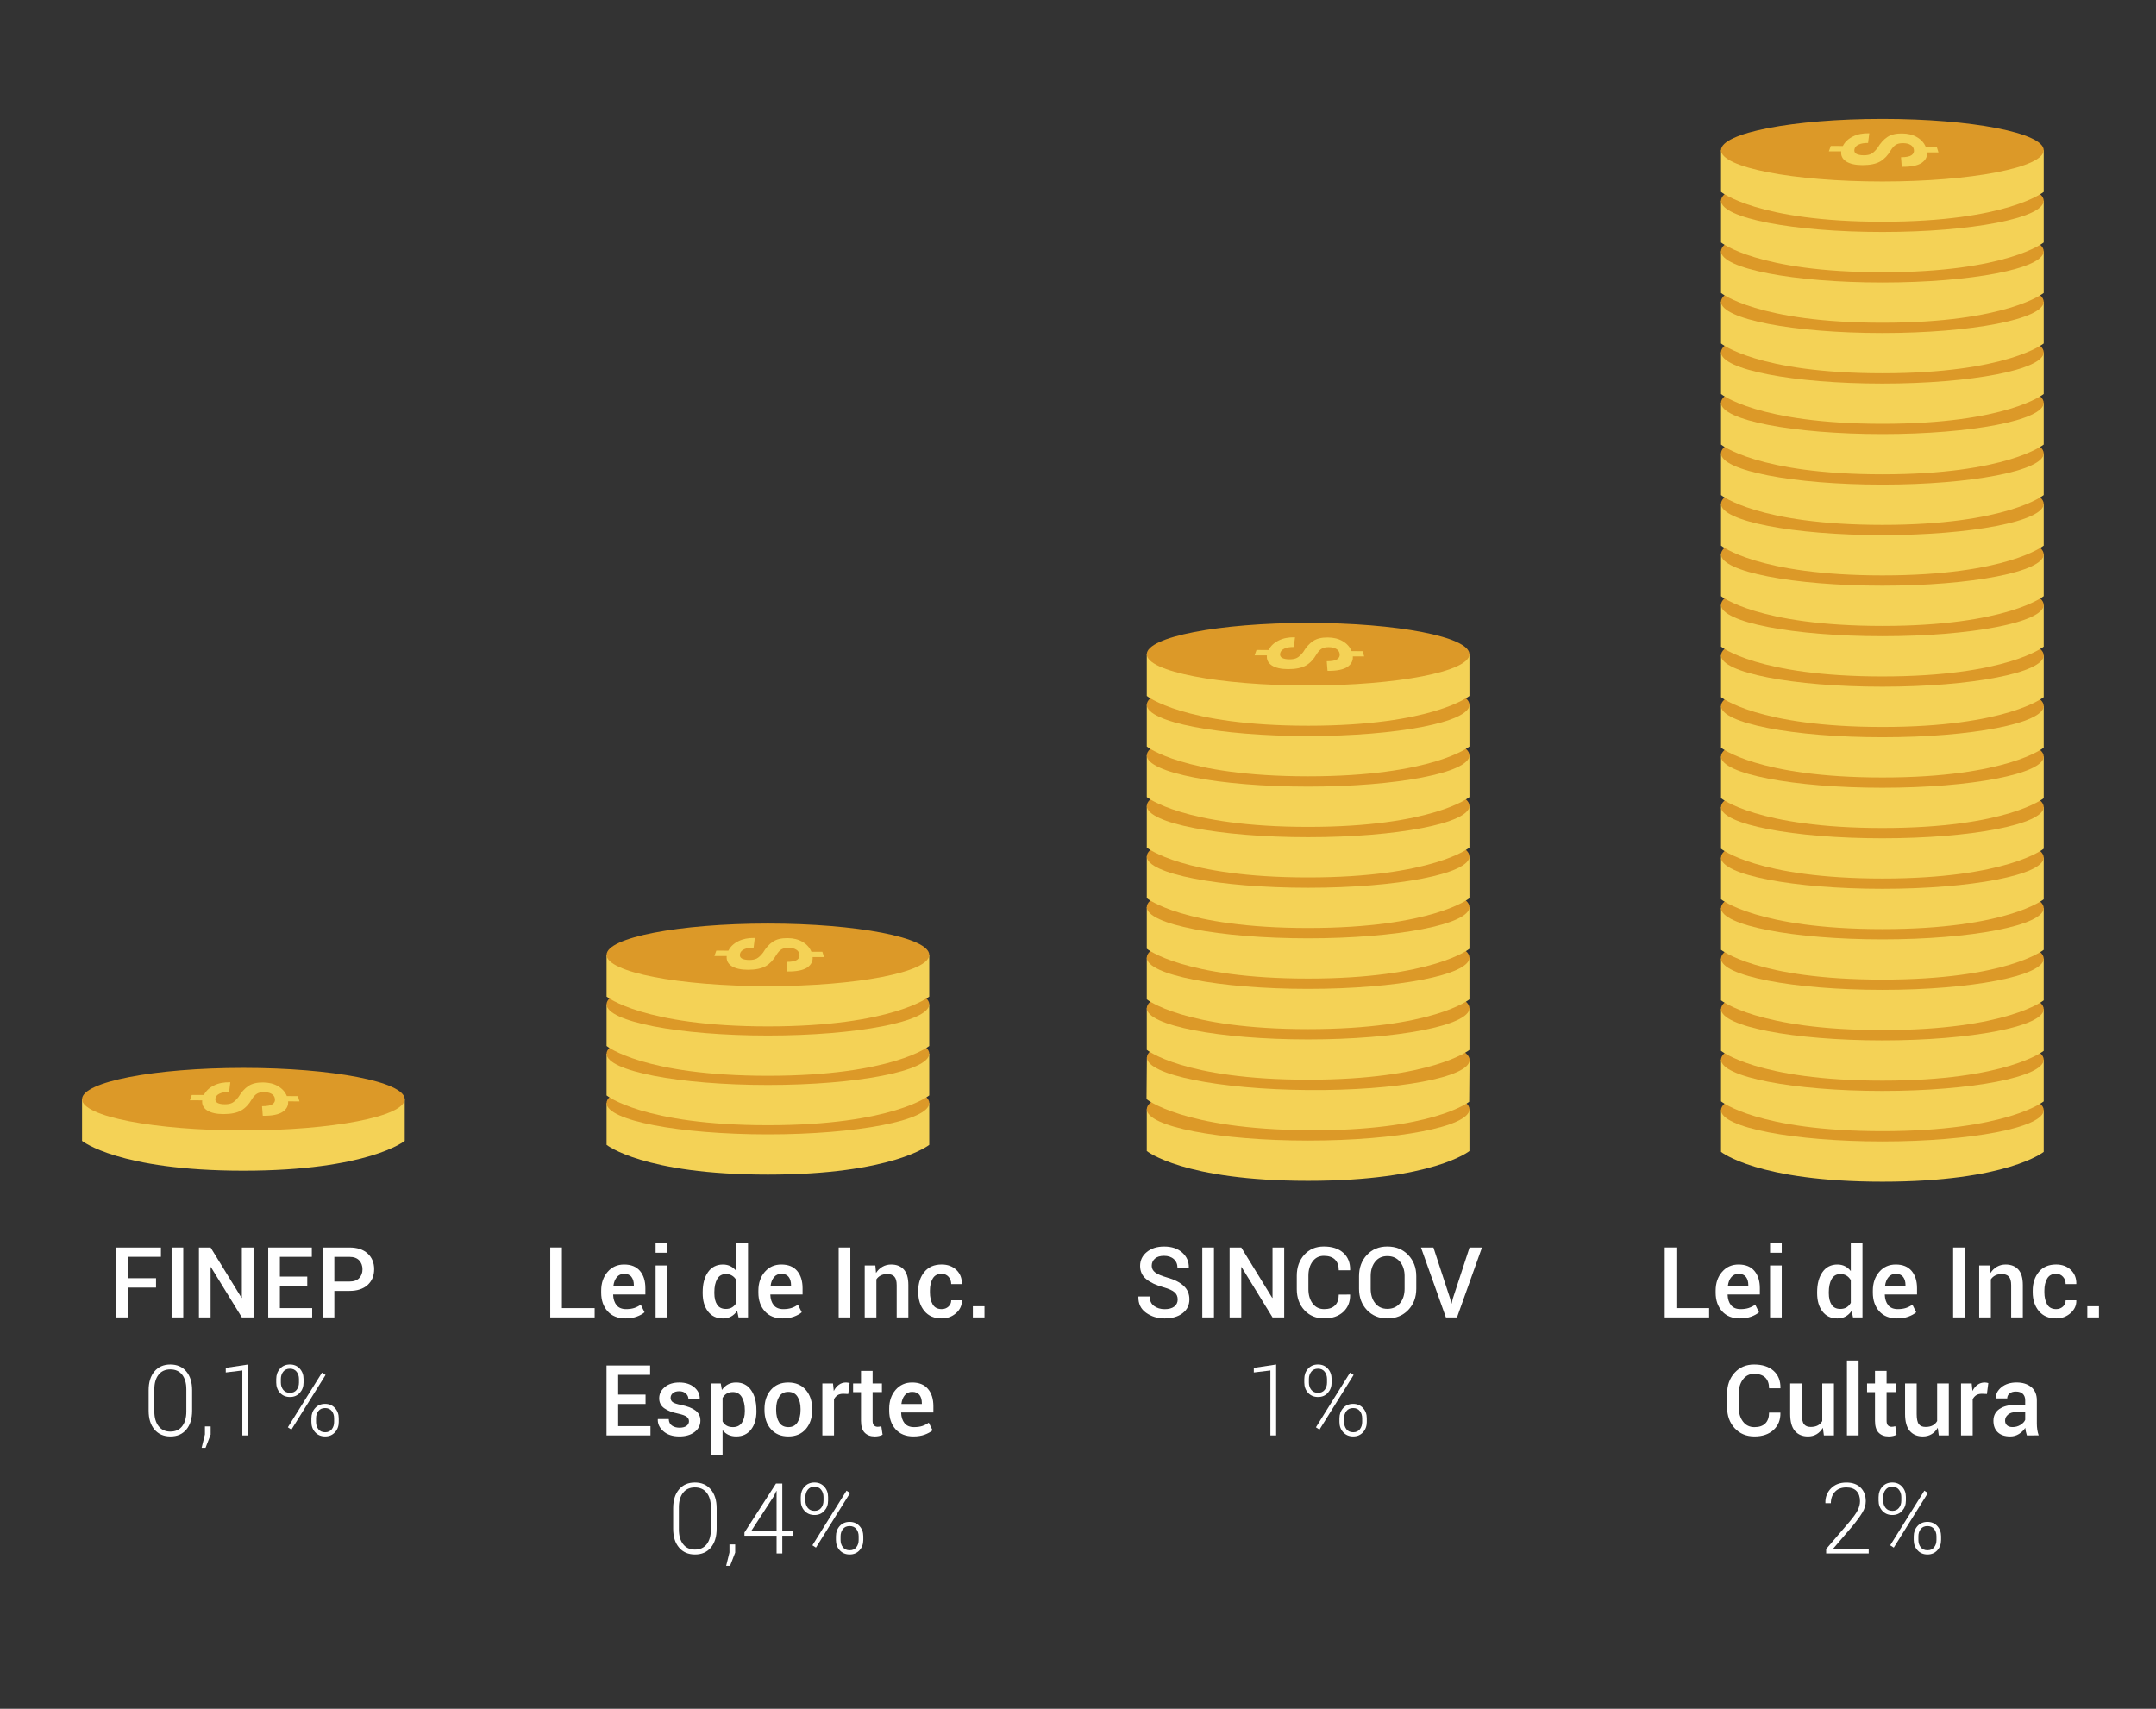 <?xml version="1.0" encoding="utf-8"?>
<!-- Generator: Adobe Illustrator 14.0.0, SVG Export Plug-In . SVG Version: 6.00 Build 43363)  -->
<!DOCTYPE svg PUBLIC "-//W3C//DTD SVG 1.0//EN" "http://www.w3.org/TR/2001/REC-SVG-20010904/DTD/svg10.dtd">
<svg version="1.0" id="Camada_1" xmlns="http://www.w3.org/2000/svg" xmlns:xlink="http://www.w3.org/1999/xlink" x="0px" y="0px"
	 width="159.788px" height="126.661px" viewBox="0 0 159.788 126.661" enable-background="new 0 0 159.788 126.661"
	 xml:space="preserve">
<rect x="0" y="0" width="159.788" height="126.661" fill="#333333" stroke="none"/>
<g>
	<g>
		<path fill="#F4D256" d="M6.081,84.568v-3.092h23.915v3.092c0,0-2.709,2.208-11.958,2.208C8.791,86.776,6.081,84.568,6.081,84.568z
			"/>
		<path fill="#DC9928" d="M29.996,81.476c0,1.28-5.354,2.317-11.958,2.317c-6.604,0-11.957-1.037-11.957-2.317
			c0-1.283,5.354-2.319,11.957-2.319C24.642,79.157,29.996,80.193,29.996,81.476z"/>
	</g>
	<g>
		<g>
			<path fill="#F4D256" d="M19.572,80.955c-0.22-0.001-0.396,0.035-0.524,0.113c-0.133,0.077-0.259,0.214-0.382,0.412
				c-0.215,0.374-0.478,0.651-0.786,0.83c-0.313,0.181-0.758,0.272-1.321,0.272c-0.52-0.001-0.926-0.093-1.211-0.275
				c-0.275-0.182-0.396-0.431-0.363-0.744l-0.912-0.003l0.141-0.398l0.895,0.004c0.152-0.302,0.399-0.536,0.742-0.704
				c0.333-0.17,0.731-0.248,1.199-0.239l0.018,0.005l-0.089,0.713c-0.294-0.002-0.528,0.037-0.7,0.119
				c-0.177,0.081-0.28,0.197-0.311,0.347c-0.032,0.155,0.017,0.27,0.145,0.34c0.127,0.071,0.313,0.106,0.557,0.106
				c0.222,0.001,0.404-0.035,0.546-0.109c0.14-0.074,0.292-0.216,0.455-0.424c0.218-0.367,0.463-0.641,0.738-0.821
				c0.267-0.18,0.628-0.268,1.087-0.264c0.44,0.004,0.808,0.097,1.108,0.276c0.311,0.182,0.53,0.425,0.656,0.734l0.815,0.004
				l0.121,0.391l-0.843-0.003c0.025,0.314-0.104,0.572-0.396,0.774c-0.302,0.204-0.788,0.303-1.454,0.296l-0.028-0.008l-0.055-0.702
				c0.377,0.001,0.639-0.052,0.782-0.153c0.143-0.104,0.198-0.237,0.172-0.4c-0.025-0.163-0.109-0.283-0.254-0.365
				C19.979,80.997,19.796,80.956,19.572,80.955z"/>
		</g>
	</g>
</g>
<g>
	<g>
		<g>
			<path fill="#F4D256" d="M44.954,84.86v-3.095H68.87v3.095c0,0-2.71,2.208-11.958,2.208S44.954,84.86,44.954,84.86z"/>
			<path fill="#DC9928" d="M68.87,81.765c0,1.283-5.354,2.32-11.958,2.32s-11.958-1.037-11.958-2.32
				c0-1.278,5.354-2.317,11.958-2.317S68.87,80.487,68.87,81.765z"/>
		</g>
		<g>
			<g>
				<path fill="#F4D256" d="M58.446,81.246c-0.221-0.001-0.396,0.037-0.525,0.112c-0.133,0.077-0.258,0.217-0.382,0.414
					c-0.215,0.374-0.478,0.65-0.785,0.831c-0.314,0.18-0.759,0.27-1.321,0.27c-0.52,0-0.927-0.091-1.212-0.272
					c-0.275-0.184-0.395-0.433-0.361-0.744l-0.913-0.003l0.141-0.401l0.895,0.005c0.152-0.302,0.4-0.535,0.743-0.705
					c0.333-0.167,0.729-0.247,1.197-0.237l0.018,0.005l-0.089,0.712c-0.294-0.002-0.527,0.037-0.699,0.12
					c-0.177,0.081-0.28,0.196-0.311,0.345c-0.032,0.157,0.016,0.271,0.144,0.342c0.129,0.07,0.314,0.106,0.557,0.106
					c0.224,0.001,0.406-0.035,0.546-0.11c0.14-0.073,0.292-0.214,0.456-0.423c0.217-0.367,0.464-0.642,0.738-0.821
					c0.266-0.18,0.628-0.268,1.087-0.264c0.44,0.004,0.809,0.097,1.108,0.276c0.31,0.181,0.529,0.426,0.655,0.734l0.816,0.004
					l0.12,0.39l-0.843-0.003c0.025,0.314-0.104,0.573-0.396,0.775c-0.301,0.204-0.788,0.302-1.454,0.296l-0.028-0.009l-0.055-0.702
					c0.377,0,0.639-0.051,0.783-0.152c0.143-0.104,0.199-0.236,0.172-0.401c-0.025-0.161-0.11-0.283-0.254-0.363
					C58.852,81.289,58.669,81.248,58.446,81.246z"/>
			</g>
		</g>
	</g>
	<g>
		<g>
			<path fill="#F4D256" d="M44.954,81.196v-3.092H68.87v3.092c0,0-2.71,2.21-11.958,2.21S44.954,81.196,44.954,81.196z"/>
			<ellipse fill="#DC9928" cx="56.912" cy="78.104" rx="11.958" ry="2.319"/>
		</g>
		<g>
			<g>
				<path fill="#F4D256" d="M58.446,77.582c-0.221-0.001-0.396,0.037-0.524,0.114c-0.134,0.077-0.259,0.215-0.383,0.413
					c-0.215,0.373-0.478,0.649-0.785,0.831c-0.314,0.179-0.759,0.271-1.321,0.271c-0.52-0.001-0.927-0.093-1.213-0.273
					c-0.274-0.185-0.395-0.432-0.36-0.745l-0.913-0.003l0.141-0.401l0.895,0.005c0.151-0.301,0.4-0.535,0.742-0.704
					c0.334-0.166,0.73-0.246,1.198-0.237l0.018,0.005l-0.089,0.711c-0.294-0.002-0.527,0.039-0.699,0.121
					c-0.177,0.081-0.28,0.196-0.311,0.344c-0.032,0.157,0.016,0.271,0.144,0.343c0.128,0.07,0.314,0.105,0.557,0.105
					c0.224,0.001,0.406-0.035,0.546-0.108c0.14-0.075,0.292-0.216,0.456-0.424c0.217-0.367,0.464-0.641,0.738-0.822
					c0.266-0.18,0.628-0.268,1.087-0.264c0.44,0.004,0.809,0.098,1.108,0.276c0.31,0.181,0.529,0.426,0.655,0.734l0.816,0.004
					l0.12,0.39l-0.843-0.003c0.025,0.316-0.104,0.573-0.396,0.776c-0.301,0.203-0.788,0.301-1.454,0.295l-0.028-0.007l-0.055-0.704
					c0.377,0,0.639-0.05,0.783-0.152c0.143-0.103,0.199-0.236,0.173-0.4c-0.026-0.162-0.11-0.283-0.254-0.363
					C58.852,77.625,58.669,77.583,58.446,77.582z"/>
			</g>
		</g>
	</g>
	<g>
		<g>
			<path fill="#F4D256" d="M44.954,77.532v-3.09H68.87v3.09c0,0-2.71,2.21-11.958,2.21S44.954,77.532,44.954,77.532z"/>
			<ellipse fill="#DC9928" cx="56.912" cy="74.442" rx="11.958" ry="2.317"/>
		</g>
		<g>
			<g>
				<path fill="#F4D256" d="M58.446,73.92c-0.221-0.001-0.396,0.036-0.525,0.112c-0.133,0.078-0.258,0.216-0.382,0.413
					c-0.215,0.375-0.478,0.65-0.785,0.831c-0.314,0.18-0.759,0.271-1.321,0.271c-0.52-0.001-0.927-0.092-1.213-0.273
					c-0.274-0.184-0.394-0.432-0.36-0.744l-0.913-0.003l0.141-0.4l0.894,0.004c0.152-0.301,0.401-0.535,0.744-0.705
					c0.333-0.166,0.729-0.246,1.197-0.237l0.018,0.005l-0.089,0.713c-0.294-0.002-0.527,0.037-0.699,0.119
					c-0.177,0.081-0.28,0.196-0.311,0.346c-0.032,0.156,0.016,0.271,0.144,0.341c0.128,0.071,0.314,0.106,0.557,0.106
					c0.224,0.001,0.406-0.035,0.546-0.109s0.292-0.215,0.456-0.424c0.217-0.367,0.464-0.641,0.738-0.821
					c0.266-0.18,0.628-0.268,1.087-0.264c0.44,0.004,0.809,0.097,1.108,0.277c0.311,0.181,0.529,0.425,0.655,0.733l0.816,0.004
					l0.121,0.391l-0.844-0.003c0.025,0.314-0.104,0.572-0.396,0.774c-0.301,0.204-0.788,0.303-1.454,0.296l-0.028-0.008
					l-0.055-0.703c0.377,0,0.639-0.051,0.783-0.152c0.143-0.104,0.199-0.235,0.172-0.401c-0.025-0.16-0.109-0.282-0.254-0.363
					C58.852,73.962,58.669,73.921,58.446,73.92z"/>
			</g>
		</g>
	</g>
	<g>
		<g>
			<path fill="#F4D256" d="M44.954,73.87v-3.092H68.87v3.092c0,0-2.71,2.211-11.958,2.211S44.954,73.87,44.954,73.87z"/>
			<ellipse fill="#DC9928" cx="56.912" cy="70.778" rx="11.958" ry="2.319"/>
		</g>
		<g>
			<g>
				<path fill="#F4D256" d="M58.446,70.257c-0.221-0.001-0.396,0.037-0.524,0.112c-0.134,0.078-0.259,0.215-0.383,0.413
					c-0.215,0.374-0.478,0.65-0.785,0.831c-0.314,0.18-0.759,0.271-1.321,0.271c-0.52-0.001-0.927-0.092-1.213-0.273
					c-0.274-0.184-0.395-0.432-0.36-0.745l-0.913-0.003l0.141-0.399l0.894,0.004c0.152-0.302,0.401-0.536,0.743-0.704
					c0.334-0.167,0.73-0.247,1.198-0.238l0.018,0.006l-0.089,0.712c-0.294-0.002-0.527,0.038-0.7,0.119
					c-0.176,0.081-0.279,0.196-0.31,0.346c-0.032,0.157,0.016,0.27,0.144,0.342c0.128,0.069,0.314,0.105,0.557,0.106
					c0.223,0,0.406-0.037,0.546-0.11c0.14-0.075,0.292-0.215,0.456-0.424c0.217-0.366,0.464-0.64,0.738-0.822
					c0.266-0.18,0.628-0.268,1.087-0.264c0.44,0.004,0.809,0.098,1.108,0.277c0.311,0.181,0.529,0.425,0.655,0.733l0.816,0.004
					l0.121,0.392l-0.844-0.003c0.025,0.314-0.104,0.571-0.396,0.775c-0.301,0.202-0.788,0.301-1.454,0.294l-0.028-0.007
					l-0.055-0.704c0.377,0,0.639-0.05,0.783-0.152c0.143-0.102,0.199-0.235,0.173-0.4c-0.026-0.161-0.11-0.283-0.254-0.363
					C58.852,70.298,58.669,70.258,58.446,70.257z"/>
			</g>
		</g>
	</g>
</g>
<g>
	<g>
		<g>
			<path fill="#F4D256" d="M84.991,85.318v-3.092h23.914v3.092c0,0-2.71,2.211-11.957,2.211
				C87.7,87.529,84.991,85.318,84.991,85.318z"/>
			<ellipse fill="#DC9928" cx="96.948" cy="82.226" rx="11.957" ry="2.319"/>
		</g>
		<g>
			<g>
				<path fill="#F4D256" d="M98.483,81.704c-0.221-0.001-0.396,0.037-0.526,0.114c-0.132,0.078-0.259,0.215-0.383,0.413
					c-0.213,0.372-0.477,0.65-0.785,0.83c-0.313,0.181-0.758,0.271-1.32,0.271c-0.52-0.001-0.927-0.092-1.212-0.274
					c-0.275-0.183-0.396-0.431-0.362-0.744l-0.913-0.003l0.141-0.399l0.896,0.004c0.151-0.302,0.399-0.536,0.741-0.705
					c0.335-0.167,0.73-0.246,1.199-0.237l0.018,0.005l-0.089,0.711c-0.294-0.002-0.527,0.037-0.7,0.12
					c-0.176,0.082-0.279,0.197-0.311,0.347c-0.031,0.156,0.017,0.27,0.145,0.34c0.128,0.071,0.314,0.106,0.556,0.106
					c0.224,0.001,0.407-0.035,0.548-0.108c0.14-0.075,0.291-0.216,0.455-0.425c0.218-0.365,0.463-0.64,0.737-0.82
					c0.268-0.181,0.628-0.269,1.088-0.265c0.44,0.004,0.808,0.098,1.108,0.276c0.311,0.181,0.53,0.426,0.654,0.734l0.816,0.004
					l0.12,0.39l-0.843-0.003c0.027,0.316-0.103,0.573-0.394,0.775c-0.303,0.204-0.788,0.302-1.455,0.296l-0.028-0.007l-0.055-0.704
					c0.377,0,0.639-0.05,0.783-0.152c0.142-0.104,0.199-0.236,0.173-0.4c-0.026-0.162-0.111-0.283-0.255-0.364
					C98.888,81.747,98.707,81.706,98.483,81.704z"/>
			</g>
		</g>
	</g>
	<g>
		<g>
			<path fill="#F4D256" d="M84.973,81.474l0.025-3.093l23.915,0.191l-0.026,3.095c0,0-2.727,2.188-11.975,2.112
				S84.973,81.474,84.973,81.474z"/>
			<ellipse transform="matrix(1 0.008 -0.008 1 0.631 -0.773)" fill="#DC9928" cx="96.956" cy="78.477" rx="11.958" ry="2.32"/>
		</g>
		<g>
			<g>
				<path fill="#F4D256" d="M98.504,77.969c-0.22-0.003-0.396,0.035-0.525,0.11c-0.133,0.077-0.262,0.214-0.388,0.411
					c-0.22,0.372-0.487,0.647-0.797,0.826c-0.318,0.18-0.763,0.269-1.325,0.267c-0.519-0.003-0.923-0.097-1.205-0.28
					c-0.271-0.184-0.387-0.434-0.35-0.747l-0.909-0.007l0.146-0.399l0.891,0.008c0.157-0.302,0.406-0.533,0.751-0.701
					c0.334-0.166,0.73-0.243,1.198-0.232l0.019,0.005l-0.099,0.713c-0.294-0.005-0.527,0.034-0.7,0.117
					c-0.177,0.08-0.282,0.194-0.313,0.343c-0.033,0.156,0.013,0.271,0.139,0.342c0.126,0.072,0.313,0.107,0.553,0.109
					c0.223,0.002,0.406-0.034,0.547-0.106c0.143-0.073,0.295-0.215,0.461-0.422c0.223-0.367,0.472-0.638,0.75-0.817
					c0.268-0.179,0.63-0.265,1.09-0.259c0.439,0.006,0.808,0.102,1.107,0.282c0.308,0.182,0.524,0.427,0.646,0.736l0.817,0.008
					l0.117,0.39l-0.847-0.007c0.022,0.316-0.112,0.573-0.406,0.773c-0.307,0.203-0.795,0.299-1.461,0.289l-0.029-0.008l-0.042-0.702
					c0.376,0.001,0.639-0.049,0.785-0.15c0.144-0.101,0.203-0.234,0.178-0.398c-0.022-0.162-0.106-0.283-0.248-0.365
					C98.913,78.013,98.73,77.971,98.504,77.969z"/>
			</g>
		</g>
	</g>
	<g>
		<g>
			<path fill="#F4D256" d="M84.991,77.821v-3.09h23.914v3.09c0,0-2.71,2.211-11.957,2.211C87.7,80.032,84.991,77.821,84.991,77.821z
				"/>
			<ellipse fill="#DC9928" cx="96.948" cy="74.731" rx="11.957" ry="2.317"/>
		</g>
		<g>
			<g>
				<path fill="#F4D256" d="M98.483,74.208c-0.221-0.001-0.396,0.035-0.526,0.113c-0.132,0.077-0.259,0.214-0.383,0.411
					c-0.213,0.373-0.476,0.651-0.785,0.831c-0.313,0.181-0.758,0.271-1.32,0.271c-0.52-0.001-0.927-0.092-1.212-0.274
					c-0.275-0.183-0.396-0.431-0.362-0.744l-0.913-0.003l0.141-0.399l0.896,0.004c0.151-0.301,0.399-0.535,0.741-0.703
					c0.335-0.17,0.731-0.248,1.199-0.24l0.018,0.005l-0.089,0.714c-0.294-0.002-0.527,0.037-0.7,0.118
					c-0.176,0.082-0.279,0.197-0.31,0.347c-0.032,0.157,0.017,0.27,0.144,0.34c0.128,0.071,0.314,0.106,0.556,0.106
					c0.224,0.001,0.407-0.035,0.548-0.108c0.14-0.075,0.291-0.215,0.455-0.425c0.218-0.367,0.463-0.641,0.737-0.821
					c0.268-0.18,0.628-0.267,1.088-0.263c0.44,0.004,0.808,0.096,1.108,0.276c0.311,0.181,0.53,0.425,0.655,0.734l0.815,0.004
					l0.12,0.39l-0.843-0.003c0.027,0.315-0.104,0.572-0.394,0.776c-0.303,0.202-0.788,0.301-1.455,0.294l-0.028-0.007l-0.055-0.703
					c0.377,0.001,0.639-0.051,0.783-0.153c0.142-0.102,0.199-0.235,0.173-0.398c-0.025-0.162-0.112-0.285-0.255-0.366
					C98.888,74.25,98.707,74.209,98.483,74.208z"/>
			</g>
		</g>
	</g>
	<g>
		<g>
			<path fill="#F4D256" d="M84.991,74.075v-3.092h23.914v3.092c0,0-2.71,2.208-11.957,2.208
				C87.7,76.283,84.991,74.075,84.991,74.075z"/>
			<path fill="#DC9928" d="M108.905,70.983c0,1.28-5.354,2.317-11.957,2.317s-11.957-1.037-11.957-2.317
				c0-1.283,5.354-2.322,11.957-2.322S108.905,69.7,108.905,70.983z"/>
		</g>
		<g>
			<g>
				<path fill="#F4D256" d="M98.483,70.461c-0.221-0.001-0.396,0.036-0.526,0.112c-0.132,0.077-0.259,0.215-0.383,0.413
					c-0.213,0.373-0.476,0.65-0.785,0.831c-0.313,0.18-0.758,0.271-1.32,0.271c-0.52-0.001-0.927-0.092-1.212-0.273
					c-0.275-0.184-0.396-0.432-0.362-0.744l-0.913-0.003l0.141-0.4l0.896,0.004c0.151-0.301,0.399-0.535,0.741-0.703
					c0.335-0.168,0.731-0.248,1.199-0.239l0.018,0.005l-0.089,0.713c-0.294-0.002-0.527,0.037-0.7,0.119
					c-0.176,0.081-0.279,0.197-0.31,0.346c-0.032,0.156,0.016,0.271,0.144,0.341c0.129,0.07,0.314,0.106,0.556,0.106
					c0.224,0.001,0.407-0.036,0.548-0.11c0.14-0.073,0.291-0.214,0.455-0.423c0.218-0.368,0.463-0.642,0.737-0.822
					c0.268-0.179,0.628-0.267,1.088-0.263c0.44,0.004,0.808,0.097,1.108,0.277c0.311,0.179,0.53,0.425,0.654,0.733l0.816,0.004
					l0.12,0.389l-0.843-0.003c0.027,0.316-0.104,0.573-0.394,0.776c-0.303,0.203-0.788,0.303-1.455,0.296l-0.028-0.008l-0.055-0.703
					c0.377,0,0.639-0.051,0.783-0.153c0.142-0.103,0.199-0.236,0.173-0.4c-0.025-0.16-0.111-0.282-0.255-0.363
					C98.888,70.503,98.707,70.462,98.483,70.461z"/>
			</g>
		</g>
	</g>
	<g>
		<g>
			<path fill="#F4D256" d="M84.991,70.327v-3.092h23.914v3.092c0,0-2.71,2.208-11.957,2.208
				C87.7,72.535,84.991,70.327,84.991,70.327z"/>
			<ellipse fill="#DC9928" cx="96.948" cy="67.235" rx="11.957" ry="2.319"/>
		</g>
		<g>
			<g>
				<path fill="#F4D256" d="M98.483,66.713c-0.221-0.002-0.396,0.036-0.526,0.112c-0.132,0.076-0.259,0.216-0.383,0.414
					c-0.213,0.372-0.476,0.649-0.785,0.83c-0.313,0.18-0.758,0.27-1.32,0.27c-0.52,0-0.927-0.091-1.212-0.272
					c-0.275-0.184-0.396-0.433-0.363-0.744l-0.912-0.003l0.141-0.401l0.896,0.005c0.151-0.301,0.398-0.535,0.741-0.705
					c0.334-0.167,0.73-0.247,1.199-0.238l0.018,0.006l-0.089,0.712c-0.294-0.002-0.527,0.037-0.7,0.12
					c-0.176,0.081-0.28,0.197-0.31,0.345c-0.032,0.157,0.016,0.271,0.144,0.342c0.129,0.07,0.314,0.106,0.556,0.106
					c0.224,0.001,0.407-0.037,0.548-0.11c0.14-0.073,0.291-0.214,0.455-0.423c0.218-0.368,0.463-0.643,0.737-0.823
					c0.268-0.178,0.628-0.268,1.088-0.264c0.44,0.004,0.808,0.098,1.108,0.279c0.311,0.179,0.53,0.424,0.655,0.733l0.815,0.004
					l0.121,0.39l-0.843-0.003c0.026,0.314-0.104,0.573-0.395,0.775c-0.303,0.203-0.788,0.302-1.455,0.296l-0.028-0.009l-0.055-0.702
					c0.377,0,0.639-0.051,0.783-0.153c0.142-0.103,0.199-0.235,0.173-0.4c-0.025-0.161-0.111-0.282-0.255-0.363
					C98.888,66.755,98.707,66.714,98.483,66.713z"/>
			</g>
		</g>
	</g>
	<g>
		<g>
			<path fill="#F4D256" d="M84.991,66.579v-3.095h23.914v3.095c0,0-2.71,2.208-11.957,2.208
				C87.7,68.787,84.991,66.579,84.991,66.579z"/>
			<path fill="#DC9928" d="M108.905,63.484c0,1.283-5.354,2.322-11.957,2.322s-11.957-1.039-11.957-2.322
				c0-1.278,5.354-2.32,11.957-2.32S108.905,62.206,108.905,63.484z"/>
		</g>
		<g>
			<g>
				<path fill="#F4D256" d="M98.483,62.964c-0.221-0.001-0.396,0.036-0.526,0.112c-0.132,0.077-0.259,0.216-0.383,0.414
					c-0.213,0.373-0.476,0.649-0.785,0.83c-0.313,0.18-0.758,0.271-1.32,0.271c-0.52-0.001-0.927-0.093-1.212-0.274
					c-0.275-0.184-0.396-0.432-0.362-0.744l-0.913-0.003l0.141-0.4l0.896,0.004c0.151-0.302,0.399-0.536,0.742-0.705
					c0.334-0.166,0.729-0.245,1.198-0.236l0.018,0.004l-0.089,0.713c-0.294-0.002-0.527,0.037-0.7,0.119
					c-0.176,0.081-0.279,0.197-0.31,0.346c-0.032,0.156,0.016,0.271,0.144,0.341c0.129,0.07,0.314,0.106,0.556,0.106
					c0.224,0.001,0.407-0.036,0.548-0.11c0.14-0.073,0.291-0.214,0.455-0.423c0.218-0.368,0.463-0.642,0.737-0.822
					c0.268-0.179,0.628-0.267,1.088-0.263c0.44,0.004,0.808,0.097,1.108,0.277c0.311,0.179,0.53,0.425,0.654,0.733l0.816,0.004
					l0.121,0.391l-0.843-0.003c0.026,0.314-0.104,0.572-0.395,0.774c-0.303,0.203-0.788,0.303-1.455,0.296l-0.028-0.007
					l-0.055-0.704c0.377,0,0.639-0.05,0.783-0.153c0.142-0.103,0.199-0.234,0.173-0.4c-0.025-0.16-0.111-0.282-0.255-0.363
					C98.888,63.006,98.707,62.965,98.483,62.964z"/>
			</g>
		</g>
	</g>
	<g>
		<g>
			<path fill="#F4D256" d="M84.991,62.828v-3.093h23.914v3.093c0,0-2.71,2.21-11.957,2.21C87.7,65.038,84.991,62.828,84.991,62.828z
				"/>
			<path fill="#DC9928" d="M108.905,59.735c0,1.283-5.354,2.322-11.957,2.322s-11.957-1.039-11.957-2.322
				c0-1.278,5.354-2.317,11.957-2.317S108.905,58.457,108.905,59.735z"/>
		</g>
		<g>
			<g>
				<path fill="#F4D256" d="M98.483,59.215c-0.221-0.001-0.396,0.037-0.526,0.113c-0.132,0.076-0.259,0.216-0.383,0.413
					c-0.213,0.373-0.476,0.65-0.785,0.831c-0.313,0.18-0.758,0.271-1.32,0.271c-0.52-0.001-0.927-0.093-1.212-0.274
					c-0.275-0.184-0.396-0.433-0.362-0.744l-0.913-0.003l0.141-0.401l0.896,0.005c0.151-0.302,0.399-0.537,0.742-0.705
					c0.334-0.166,0.729-0.245,1.198-0.237l0.018,0.005l-0.089,0.712c-0.294-0.002-0.527,0.037-0.7,0.12
					c-0.176,0.081-0.279,0.196-0.31,0.345c-0.032,0.157,0.016,0.271,0.144,0.342c0.129,0.07,0.314,0.106,0.556,0.106
					c0.224,0.001,0.407-0.035,0.548-0.11c0.14-0.073,0.291-0.214,0.455-0.423c0.218-0.367,0.463-0.642,0.737-0.821
					c0.268-0.18,0.628-0.268,1.088-0.264c0.44,0.004,0.808,0.097,1.108,0.276c0.311,0.181,0.53,0.426,0.654,0.734l0.816,0.004
					l0.12,0.39l-0.843-0.003c0.027,0.314-0.103,0.573-0.394,0.775c-0.303,0.203-0.788,0.302-1.455,0.296l-0.028-0.007l-0.055-0.704
					c0.377,0,0.639-0.05,0.783-0.153c0.142-0.103,0.199-0.235,0.173-0.4c-0.025-0.161-0.112-0.283-0.255-0.363
					C98.888,59.258,98.707,59.217,98.483,59.215z"/>
			</g>
		</g>
	</g>
	<g>
		<g>
			<path fill="#F4D256" d="M84.991,59.082v-3.09h23.914v3.09c0,0-2.71,2.21-11.957,2.21C87.7,61.292,84.991,59.082,84.991,59.082z"
				/>
			<path fill="#DC9928" d="M108.905,55.992c0,1.278-5.354,2.317-11.957,2.317s-11.957-1.039-11.957-2.317
				c0-1.283,5.354-2.32,11.957-2.32S108.905,54.708,108.905,55.992z"/>
		</g>
		<g>
			<g>
				<path fill="#F4D256" d="M98.483,55.467c-0.221-0.001-0.396,0.037-0.526,0.113c-0.132,0.078-0.259,0.215-0.383,0.412
					c-0.213,0.373-0.477,0.651-0.785,0.831c-0.313,0.182-0.758,0.271-1.32,0.271c-0.52-0.001-0.927-0.091-1.212-0.274
					c-0.275-0.182-0.396-0.431-0.362-0.744l-0.913-0.003l0.141-0.399l0.896,0.004c0.151-0.3,0.399-0.534,0.742-0.704
					c0.334-0.168,0.73-0.247,1.198-0.239l0.018,0.006l-0.089,0.712c-0.294-0.002-0.527,0.037-0.7,0.119
					c-0.176,0.082-0.279,0.197-0.31,0.347c-0.032,0.157,0.016,0.271,0.144,0.34c0.128,0.071,0.314,0.106,0.556,0.106
					c0.224,0.001,0.407-0.035,0.548-0.108c0.14-0.074,0.291-0.216,0.455-0.425c0.218-0.367,0.463-0.641,0.737-0.82
					c0.268-0.181,0.628-0.268,1.088-0.264c0.44,0.004,0.808,0.096,1.108,0.276c0.311,0.181,0.53,0.425,0.654,0.733l0.816,0.004
					l0.12,0.391l-0.843-0.003c0.027,0.315-0.103,0.573-0.394,0.775c-0.303,0.203-0.788,0.302-1.455,0.295l-0.028-0.007l-0.055-0.703
					c0.377,0.001,0.639-0.05,0.783-0.153c0.142-0.103,0.199-0.235,0.173-0.399c-0.026-0.162-0.112-0.283-0.255-0.365
					C98.888,55.509,98.707,55.468,98.483,55.467z"/>
			</g>
		</g>
	</g>
	<g>
		<g>
			<path fill="#F4D256" d="M84.991,55.335v-3.093h23.914v3.093c0,0-2.71,2.208-11.957,2.208
				C87.7,57.543,84.991,55.335,84.991,55.335z"/>
			<ellipse fill="#DC9928" cx="96.948" cy="52.243" rx="11.957" ry="2.317"/>
		</g>
		<g>
			<g>
				<path fill="#F4D256" d="M98.483,51.72c-0.221-0.001-0.396,0.036-0.526,0.113c-0.132,0.078-0.259,0.215-0.383,0.413
					c-0.213,0.373-0.476,0.65-0.785,0.83c-0.313,0.181-0.758,0.271-1.32,0.271c-0.52,0-0.927-0.091-1.211-0.273
					c-0.276-0.183-0.396-0.431-0.363-0.744l-0.913-0.003l0.141-0.399l0.896,0.004c0.151-0.301,0.399-0.535,0.742-0.704
					c0.334-0.169,0.73-0.248,1.198-0.238l0.018,0.004l-0.089,0.712c-0.294-0.001-0.526,0.038-0.7,0.12
					c-0.176,0.082-0.279,0.197-0.31,0.347c-0.032,0.155,0.017,0.27,0.144,0.34c0.129,0.071,0.314,0.106,0.556,0.106
					c0.224,0.001,0.407-0.035,0.548-0.109c0.14-0.074,0.291-0.215,0.455-0.424c0.218-0.367,0.463-0.641,0.737-0.821
					c0.268-0.179,0.628-0.267,1.088-0.263c0.44,0.004,0.808,0.095,1.108,0.275c0.311,0.182,0.53,0.426,0.655,0.735l0.815,0.004
					l0.12,0.39l-0.843-0.003c0.027,0.315-0.104,0.572-0.394,0.774c-0.303,0.204-0.788,0.302-1.455,0.297l-0.028-0.008l-0.055-0.703
					c0.377,0.001,0.639-0.051,0.783-0.153c0.142-0.102,0.199-0.235,0.173-0.4c-0.026-0.161-0.112-0.283-0.255-0.364
					C98.888,51.762,98.707,51.721,98.483,51.72z"/>
			</g>
		</g>
	</g>
	<g>
		<g>
			<path fill="#F4D256" d="M84.991,51.586v-3.092h23.914v3.092c0,0-2.71,2.208-11.957,2.208
				C87.7,53.794,84.991,51.586,84.991,51.586z"/>
			<path fill="#DC9928" d="M108.905,48.495c0,1.278-5.354,2.317-11.957,2.317s-11.957-1.039-11.957-2.317
				c0-1.283,5.354-2.322,11.957-2.322S108.905,47.211,108.905,48.495z"/>
		</g>
		<g>
			<g>
				<path fill="#F4D256" d="M98.483,47.971c-0.221-0.001-0.396,0.037-0.526,0.113c-0.132,0.078-0.259,0.216-0.383,0.413
					c-0.213,0.374-0.476,0.651-0.785,0.831c-0.313,0.181-0.758,0.271-1.32,0.271c-0.52,0-0.927-0.091-1.211-0.274
					c-0.276-0.182-0.396-0.43-0.363-0.743l-0.913-0.003l0.141-0.399l0.896,0.004c0.151-0.301,0.398-0.535,0.741-0.705
					c0.335-0.168,0.731-0.248,1.199-0.238l0.018,0.005l-0.089,0.712c-0.294-0.002-0.527,0.039-0.7,0.121
					c-0.176,0.081-0.28,0.197-0.31,0.346c-0.032,0.155,0.017,0.27,0.144,0.341c0.129,0.07,0.314,0.105,0.556,0.105
					c0.224,0.001,0.407-0.035,0.548-0.109c0.14-0.073,0.291-0.215,0.455-0.423c0.218-0.368,0.463-0.642,0.737-0.822
					c0.268-0.179,0.628-0.269,1.088-0.264c0.44,0.004,0.808,0.096,1.108,0.276c0.311,0.181,0.53,0.426,0.655,0.735l0.815,0.004
					l0.12,0.389l-0.843-0.003c0.027,0.316-0.104,0.573-0.394,0.776c-0.303,0.203-0.788,0.301-1.455,0.296l-0.028-0.01l-0.055-0.702
					c0.377,0.001,0.639-0.05,0.783-0.152c0.142-0.103,0.199-0.236,0.173-0.4c-0.026-0.162-0.111-0.282-0.255-0.364
					C98.888,48.015,98.707,47.973,98.483,47.971z"/>
			</g>
		</g>
	</g>
</g>
<g>
	<g>
		<g>
			<path fill="#F4D256" d="M127.551,85.381V82.29h23.916v3.092c0,0-2.71,2.211-11.958,2.211S127.551,85.381,127.551,85.381z"/>
			<ellipse fill="#DC9928" cx="139.509" cy="82.29" rx="11.958" ry="2.319"/>
		</g>
		<g>
			<g>
				<path fill="#F4D256" d="M141.043,81.769c-0.221-0.001-0.396,0.036-0.525,0.113c-0.132,0.078-0.258,0.215-0.382,0.413
					c-0.215,0.373-0.478,0.65-0.785,0.83c-0.315,0.181-0.758,0.271-1.321,0.271c-0.52-0.001-0.926-0.092-1.211-0.274
					c-0.275-0.183-0.396-0.43-0.363-0.744l-0.912-0.003l0.141-0.399l0.894,0.004c0.152-0.301,0.401-0.535,0.744-0.704
					c0.332-0.167,0.73-0.247,1.198-0.238l0.017,0.006l-0.089,0.711c-0.294-0.002-0.527,0.038-0.699,0.119
					c-0.177,0.082-0.28,0.197-0.311,0.347c-0.032,0.157,0.016,0.27,0.144,0.341c0.129,0.07,0.314,0.105,0.557,0.105
					c0.223,0.001,0.405-0.035,0.546-0.108c0.14-0.073,0.291-0.216,0.456-0.424c0.219-0.366,0.464-0.64,0.738-0.82
					c0.266-0.181,0.628-0.269,1.087-0.265c0.439,0.004,0.808,0.097,1.108,0.276c0.311,0.181,0.53,0.425,0.655,0.734l0.816,0.004
					l0.12,0.39l-0.844-0.003c0.026,0.315-0.103,0.574-0.395,0.776c-0.301,0.203-0.787,0.302-1.453,0.295l-0.029-0.008l-0.055-0.703
					c0.378,0.001,0.639-0.049,0.783-0.153c0.143-0.102,0.199-0.234,0.172-0.4c-0.025-0.161-0.11-0.283-0.254-0.363
					C141.451,81.812,141.268,81.77,141.043,81.769z"/>
			</g>
		</g>
	</g>
	<g>
		<g>
			<path fill="#F4D256" d="M127.551,81.638v-3.093h23.916v3.093c0,0-2.71,2.208-11.958,2.208S127.551,81.638,127.551,81.638z"/>
			<ellipse fill="#DC9928" cx="139.509" cy="78.545" rx="11.958" ry="2.32"/>
		</g>
		<g>
			<g>
				<path fill="#F4D256" d="M141.043,78.025c-0.221-0.001-0.396,0.036-0.525,0.112c-0.132,0.077-0.258,0.215-0.382,0.413
					c-0.215,0.372-0.478,0.649-0.785,0.83c-0.315,0.18-0.758,0.271-1.321,0.271c-0.52-0.001-0.926-0.093-1.212-0.274
					c-0.274-0.184-0.395-0.432-0.362-0.744l-0.913-0.003l0.141-0.399l0.895,0.004c0.152-0.302,0.401-0.536,0.743-0.704
					c0.333-0.168,0.73-0.247,1.199-0.237l0.017,0.004l-0.089,0.713c-0.295-0.002-0.528,0.037-0.699,0.118
					c-0.177,0.081-0.28,0.197-0.311,0.347c-0.032,0.156,0.015,0.271,0.144,0.34c0.128,0.071,0.314,0.106,0.557,0.106
					c0.223,0.001,0.405-0.035,0.546-0.109c0.14-0.073,0.291-0.214,0.456-0.423c0.219-0.367,0.464-0.641,0.738-0.821
					c0.266-0.181,0.628-0.269,1.087-0.265c0.439,0.004,0.808,0.097,1.108,0.277c0.311,0.181,0.53,0.425,0.655,0.733l0.816,0.004
					l0.121,0.391l-0.844-0.003c0.025,0.315-0.104,0.573-0.396,0.776c-0.301,0.202-0.787,0.301-1.453,0.294l-0.029-0.007
					l-0.055-0.704c0.378,0.001,0.639-0.049,0.783-0.153c0.143-0.101,0.199-0.234,0.172-0.398c-0.025-0.162-0.109-0.283-0.253-0.364
					C141.451,78.066,141.268,78.026,141.043,78.025z"/>
			</g>
		</g>
	</g>
	<g>
		<g>
			<path fill="#F4D256" d="M127.551,77.892v-3.093h23.916v3.093c0,0-2.71,2.21-11.958,2.21S127.551,77.892,127.551,77.892z"/>
			<ellipse fill="#DC9928" cx="139.509" cy="74.799" rx="11.958" ry="2.32"/>
		</g>
		<g>
			<g>
				<path fill="#F4D256" d="M141.043,74.279c-0.221-0.001-0.396,0.037-0.525,0.113c-0.132,0.077-0.258,0.217-0.382,0.414
					c-0.215,0.373-0.478,0.65-0.785,0.83c-0.315,0.181-0.758,0.272-1.321,0.272c-0.52-0.001-0.926-0.093-1.211-0.275
					c-0.275-0.183-0.396-0.432-0.363-0.745l-0.912-0.003l0.141-0.399l0.895,0.005c0.152-0.302,0.4-0.535,0.743-0.705
					c0.332-0.168,0.73-0.247,1.198-0.237l0.017,0.005l-0.089,0.711c-0.294-0.002-0.527,0.038-0.699,0.12
					c-0.177,0.082-0.28,0.197-0.311,0.346c-0.032,0.157,0.016,0.271,0.144,0.342c0.129,0.07,0.314,0.106,0.557,0.106
					c0.223,0.001,0.405-0.035,0.546-0.11c0.14-0.073,0.291-0.215,0.456-0.423c0.219-0.367,0.464-0.642,0.738-0.821
					c0.266-0.18,0.628-0.268,1.087-0.264c0.439,0.004,0.808,0.095,1.108,0.275c0.311,0.182,0.53,0.425,0.655,0.735l0.816,0.004
					l0.12,0.39l-0.844-0.003c0.026,0.314-0.103,0.573-0.395,0.775c-0.301,0.204-0.787,0.302-1.453,0.296l-0.029-0.009l-0.055-0.702
					c0.378,0,0.639-0.05,0.783-0.152c0.143-0.104,0.198-0.237,0.172-0.401c-0.026-0.162-0.11-0.283-0.254-0.365
					C141.451,74.323,141.268,74.281,141.043,74.279z"/>
			</g>
		</g>
	</g>
	<g>
		<g>
			<path fill="#F4D256" d="M127.551,74.148v-3.092h23.916v3.092c0,0-2.71,2.208-11.958,2.208S127.551,74.148,127.551,74.148z"/>
			<ellipse fill="#DC9928" cx="139.509" cy="71.056" rx="11.958" ry="2.317"/>
		</g>
		<g>
			<g>
				<path fill="#F4D256" d="M141.043,70.534c-0.221-0.001-0.396,0.037-0.525,0.114c-0.132,0.077-0.258,0.215-0.382,0.412
					c-0.215,0.373-0.478,0.65-0.785,0.831c-0.315,0.18-0.758,0.271-1.321,0.271c-0.52-0.001-0.926-0.093-1.211-0.274
					c-0.275-0.184-0.396-0.433-0.363-0.744l-0.913-0.003l0.142-0.401l0.895,0.005c0.151-0.301,0.4-0.535,0.742-0.704
					c0.333-0.167,0.731-0.248,1.199-0.238l0.017,0.006l-0.089,0.711c-0.295-0.002-0.528,0.039-0.699,0.12
					c-0.177,0.082-0.28,0.197-0.311,0.345c-0.032,0.157,0.016,0.271,0.144,0.342c0.129,0.07,0.314,0.107,0.557,0.107
					c0.222,0.001,0.405-0.038,0.546-0.11c0.14-0.074,0.291-0.215,0.456-0.423c0.219-0.368,0.464-0.642,0.738-0.822
					c0.266-0.18,0.628-0.268,1.087-0.264c0.439,0.004,0.808,0.098,1.108,0.276c0.311,0.181,0.53,0.426,0.655,0.734l0.816,0.004
					l0.12,0.39l-0.844-0.003c0.026,0.314-0.103,0.573-0.395,0.776c-0.301,0.203-0.787,0.301-1.453,0.295l-0.029-0.007l-0.055-0.704
					c0.378,0,0.639-0.051,0.783-0.153c0.143-0.102,0.198-0.235,0.172-0.399c-0.025-0.162-0.11-0.283-0.254-0.364
					C141.451,70.577,141.268,70.536,141.043,70.534z"/>
			</g>
		</g>
	</g>
	<g>
		<g>
			<path fill="#F4D256" d="M127.551,70.404V67.31h23.916v3.094c0,0-2.71,2.208-11.958,2.208S127.551,70.404,127.551,70.404z"/>
			<ellipse fill="#DC9928" cx="139.509" cy="67.31" rx="11.958" ry="2.321"/>
		</g>
		<g>
			<g>
				<path fill="#F4D256" d="M141.043,66.789c-0.221-0.001-0.396,0.038-0.525,0.115c-0.132,0.077-0.258,0.215-0.382,0.412
					c-0.215,0.374-0.478,0.65-0.785,0.83c-0.315,0.181-0.758,0.271-1.321,0.271c-0.52-0.001-0.926-0.092-1.211-0.274
					c-0.275-0.183-0.396-0.431-0.363-0.743l-0.913-0.003l0.141-0.4L136.578,67c0.152-0.301,0.401-0.536,0.744-0.705
					c0.332-0.168,0.73-0.247,1.198-0.237l0.017,0.004l-0.089,0.712c-0.294-0.002-0.527,0.039-0.699,0.121
					c-0.177,0.081-0.28,0.197-0.311,0.346c-0.032,0.156,0.016,0.27,0.144,0.341c0.129,0.07,0.314,0.105,0.557,0.105
					c0.223,0.001,0.405-0.035,0.546-0.109c0.14-0.073,0.291-0.214,0.456-0.423c0.219-0.367,0.464-0.642,0.738-0.822
					c0.266-0.179,0.628-0.267,1.087-0.263c0.439,0.004,0.808,0.095,1.108,0.276c0.311,0.18,0.53,0.425,0.655,0.734l0.816,0.004
					l0.12,0.389l-0.844-0.003c0.026,0.316-0.103,0.574-0.395,0.776c-0.301,0.203-0.787,0.303-1.453,0.296l-0.029-0.008l-0.055-0.703
					c0.378,0,0.639-0.05,0.783-0.153c0.143-0.103,0.198-0.236,0.172-0.4c-0.026-0.162-0.11-0.282-0.254-0.364
					C141.451,66.833,141.268,66.791,141.043,66.789z"/>
			</g>
		</g>
	</g>
	<g>
		<g>
			<path fill="#F4D256" d="M127.551,66.658v-3.092h23.916v3.092c0,0-2.71,2.211-11.958,2.211S127.551,66.658,127.551,66.658z"/>
			<ellipse fill="#DC9928" cx="139.509" cy="63.566" rx="11.958" ry="2.317"/>
		</g>
		<g>
			<g>
				<path fill="#F4D256" d="M141.043,63.044c-0.221-0.002-0.396,0.036-0.525,0.113c-0.132,0.077-0.258,0.215-0.382,0.412
					c-0.215,0.374-0.478,0.65-0.785,0.831c-0.315,0.18-0.758,0.271-1.321,0.271c-0.52-0.001-0.926-0.092-1.211-0.273
					c-0.275-0.184-0.396-0.431-0.363-0.744l-0.913-0.003l0.142-0.401l0.895,0.005c0.151-0.301,0.4-0.535,0.742-0.704
					c0.333-0.167,0.731-0.248,1.199-0.238l0.017,0.005l-0.089,0.712c-0.295-0.002-0.528,0.039-0.699,0.12
					c-0.177,0.081-0.28,0.196-0.311,0.345c-0.032,0.157,0.016,0.271,0.144,0.342c0.129,0.07,0.314,0.106,0.557,0.106
					c0.223,0.001,0.405-0.037,0.546-0.109c0.14-0.074,0.291-0.215,0.456-0.423c0.219-0.368,0.464-0.642,0.738-0.822
					c0.266-0.18,0.628-0.268,1.087-0.264c0.439,0.004,0.808,0.097,1.108,0.277c0.311,0.18,0.53,0.425,0.655,0.733l0.816,0.004
					l0.12,0.39l-0.844-0.003c0.026,0.314-0.103,0.573-0.395,0.776c-0.301,0.203-0.787,0.302-1.453,0.295l-0.029-0.008l-0.055-0.703
					c0.378,0,0.639-0.051,0.783-0.153c0.143-0.102,0.198-0.235,0.172-0.399c-0.025-0.162-0.11-0.284-0.254-0.364
					C141.451,63.086,141.268,63.045,141.043,63.044z"/>
			</g>
		</g>
	</g>
	<g>
		<g>
			<path fill="#F4D256" d="M127.551,62.912V59.82h23.916v3.092c0,0-2.71,2.208-11.958,2.208S127.551,62.912,127.551,62.912z"/>
			<ellipse fill="#DC9928" cx="139.509" cy="59.82" rx="11.958" ry="2.319"/>
		</g>
		<g>
			<g>
				<path fill="#F4D256" d="M141.043,59.299c-0.221-0.001-0.396,0.036-0.525,0.112c-0.132,0.077-0.258,0.215-0.382,0.413
					c-0.215,0.373-0.478,0.65-0.785,0.83c-0.315,0.18-0.758,0.271-1.321,0.271c-0.52-0.001-0.926-0.093-1.211-0.274
					c-0.275-0.183-0.396-0.431-0.363-0.744l-0.913-0.003l0.141-0.399l0.895,0.004c0.152-0.302,0.401-0.536,0.743-0.705
					c0.333-0.167,0.731-0.248,1.199-0.238l0.017,0.005l-0.089,0.714c-0.295-0.002-0.528,0.037-0.699,0.118
					c-0.177,0.081-0.28,0.197-0.311,0.347c-0.032,0.155,0.016,0.27,0.144,0.341c0.128,0.07,0.314,0.105,0.557,0.105
					c0.223,0.001,0.405-0.035,0.546-0.109c0.14-0.074,0.291-0.214,0.456-0.423c0.219-0.368,0.464-0.642,0.738-0.822
					c0.266-0.18,0.628-0.268,1.087-0.264c0.439,0.004,0.808,0.098,1.108,0.278c0.311,0.179,0.53,0.424,0.655,0.733l0.816,0.004
					l0.12,0.389l-0.844-0.003c0.026,0.314-0.103,0.573-0.395,0.776c-0.301,0.203-0.787,0.301-1.453,0.295l-0.029-0.007l-0.055-0.703
					c0.378,0,0.639-0.051,0.783-0.153c0.143-0.103,0.198-0.236,0.172-0.4c-0.025-0.16-0.11-0.283-0.254-0.364
					C141.451,59.34,141.268,59.3,141.043,59.299z"/>
			</g>
		</g>
	</g>
	<g>
		<g>
			<path fill="#F4D256" d="M127.551,59.166v-3.09h23.916v3.09c0,0-2.71,2.21-11.958,2.21S127.551,59.166,127.551,59.166z"/>
			<ellipse fill="#DC9928" cx="139.509" cy="56.076" rx="11.958" ry="2.317"/>
		</g>
		<g>
			<g>
				<path fill="#F4D256" d="M141.043,55.552c-0.221-0.001-0.396,0.037-0.525,0.114c-0.132,0.078-0.258,0.215-0.382,0.413
					c-0.215,0.374-0.478,0.65-0.785,0.83c-0.315,0.182-0.758,0.271-1.321,0.271c-0.52-0.001-0.926-0.091-1.211-0.274
					c-0.275-0.183-0.396-0.431-0.363-0.744l-0.912-0.003l0.14-0.399l0.895,0.004c0.152-0.301,0.401-0.535,0.744-0.705
					c0.332-0.166,0.729-0.246,1.198-0.237l0.017,0.005l-0.089,0.711c-0.294-0.002-0.527,0.039-0.699,0.121
					c-0.177,0.081-0.28,0.196-0.311,0.346c-0.032,0.156,0.016,0.27,0.144,0.341c0.129,0.07,0.314,0.106,0.557,0.106
					c0.223,0.001,0.405-0.036,0.546-0.109c0.14-0.074,0.291-0.216,0.456-0.424c0.219-0.367,0.464-0.641,0.738-0.821
					c0.266-0.18,0.628-0.268,1.087-0.264c0.439,0.004,0.808,0.097,1.108,0.276c0.311,0.18,0.53,0.425,0.655,0.734l0.816,0.004
					l0.12,0.389l-0.844-0.003c0.026,0.316-0.103,0.574-0.395,0.776c-0.301,0.204-0.787,0.303-1.453,0.296l-0.029-0.008l-0.055-0.703
					c0.378,0,0.639-0.051,0.783-0.153c0.143-0.103,0.199-0.234,0.172-0.4c-0.026-0.162-0.11-0.283-0.254-0.364
					C141.451,55.596,141.268,55.554,141.043,55.552z"/>
			</g>
		</g>
	</g>
	<g>
		<g>
			<path fill="#F4D256" d="M127.551,55.421V52.33h23.916v3.092c0,0-2.71,2.208-11.958,2.208S127.551,55.421,127.551,55.421z"/>
			<ellipse fill="#DC9928" cx="139.509" cy="52.33" rx="11.958" ry="2.319"/>
		</g>
		<g>
			<g>
				<path fill="#F4D256" d="M141.043,51.809c-0.221-0.001-0.396,0.035-0.525,0.112c-0.132,0.077-0.258,0.215-0.382,0.413
					c-0.215,0.373-0.478,0.649-0.785,0.83c-0.315,0.18-0.758,0.271-1.321,0.271c-0.52-0.001-0.926-0.093-1.212-0.274
					c-0.274-0.184-0.396-0.431-0.362-0.744l-0.913-0.003l0.141-0.399l0.895,0.004c0.152-0.302,0.401-0.536,0.743-0.704
					c0.333-0.167,0.73-0.247,1.199-0.238l0.017,0.004l-0.089,0.714c-0.295-0.002-0.528,0.037-0.699,0.118
					c-0.177,0.081-0.28,0.197-0.311,0.347c-0.032,0.155,0.016,0.27,0.144,0.34c0.129,0.07,0.314,0.106,0.557,0.106
					c0.223,0.001,0.405-0.035,0.546-0.109c0.14-0.074,0.291-0.214,0.456-0.423c0.219-0.368,0.464-0.642,0.738-0.822
					c0.266-0.18,0.628-0.268,1.087-0.264c0.439,0.004,0.808,0.098,1.108,0.277c0.311,0.181,0.53,0.425,0.655,0.733l0.816,0.004
					l0.121,0.391l-0.844-0.003c0.025,0.315-0.104,0.572-0.396,0.776c-0.301,0.202-0.787,0.301-1.453,0.294l-0.029-0.007
					l-0.055-0.704c0.378,0,0.639-0.05,0.783-0.153c0.143-0.101,0.199-0.234,0.172-0.399c-0.025-0.161-0.11-0.283-0.253-0.363
					C141.451,51.85,141.268,51.81,141.043,51.809z"/>
			</g>
		</g>
	</g>
	<g>
		<g>
			<path fill="#F4D256" d="M127.551,51.675v-3.092h23.916v3.092c0,0-2.71,2.211-11.958,2.211S127.551,51.675,127.551,51.675z"/>
			<ellipse fill="#DC9928" cx="139.509" cy="48.583" rx="11.958" ry="2.319"/>
		</g>
		<g>
			<g>
				<path fill="#F4D256" d="M141.043,48.063c-0.221-0.001-0.396,0.036-0.525,0.113c-0.132,0.078-0.258,0.216-0.382,0.413
					c-0.215,0.374-0.478,0.65-0.785,0.83c-0.315,0.181-0.758,0.272-1.321,0.272c-0.52-0.001-0.926-0.093-1.211-0.275
					c-0.275-0.183-0.396-0.431-0.363-0.744l-0.912-0.003l0.141-0.399l0.894,0.004c0.152-0.301,0.401-0.535,0.744-0.704
					c0.332-0.169,0.73-0.247,1.198-0.238l0.017,0.006l-0.089,0.711c-0.294-0.002-0.527,0.038-0.699,0.12
					c-0.177,0.081-0.28,0.196-0.311,0.346c-0.032,0.157,0.016,0.271,0.144,0.341c0.128,0.071,0.314,0.106,0.557,0.106
					c0.223,0.001,0.405-0.035,0.546-0.109c0.14-0.073,0.291-0.216,0.456-0.424c0.219-0.367,0.464-0.641,0.738-0.82
					c0.266-0.181,0.628-0.269,1.087-0.265c0.439,0.004,0.808,0.097,1.108,0.276c0.311,0.182,0.53,0.425,0.655,0.734l0.816,0.004
					l0.121,0.391l-0.844-0.003c0.025,0.314-0.104,0.573-0.396,0.775c-0.301,0.203-0.787,0.302-1.453,0.295l-0.029-0.008
					l-0.055-0.703c0.378,0.001,0.639-0.049,0.783-0.152c0.143-0.103,0.198-0.236,0.172-0.401c-0.025-0.161-0.11-0.283-0.254-0.364
					C141.451,48.106,141.268,48.064,141.043,48.063z"/>
			</g>
		</g>
	</g>
	<g>
		<g>
			<path fill="#F4D256" d="M127.551,47.932v-3.093h23.916v3.093c0,0-2.71,2.208-11.958,2.208S127.551,47.932,127.551,47.932z"/>
			<ellipse fill="#DC9928" cx="139.509" cy="44.839" rx="11.958" ry="2.32"/>
		</g>
		<g>
			<g>
				<path fill="#F4D256" d="M141.043,44.318c-0.221-0.001-0.396,0.037-0.525,0.113c-0.132,0.077-0.258,0.215-0.382,0.412
					c-0.215,0.374-0.478,0.65-0.785,0.831c-0.315,0.18-0.758,0.271-1.321,0.271c-0.52-0.001-0.926-0.093-1.212-0.274
					c-0.274-0.184-0.395-0.432-0.362-0.744l-0.913-0.003l0.142-0.4l0.894,0.004c0.152-0.301,0.401-0.535,0.743-0.703
					c0.333-0.168,0.731-0.248,1.199-0.239l0.017,0.007l-0.089,0.711c-0.295-0.002-0.528,0.038-0.7,0.12
					c-0.176,0.081-0.279,0.196-0.31,0.345c-0.032,0.157,0.015,0.272,0.144,0.341c0.129,0.07,0.314,0.107,0.557,0.108
					c0.222,0.001,0.405-0.037,0.546-0.111c0.14-0.073,0.291-0.215,0.456-0.423c0.219-0.368,0.464-0.642,0.738-0.822
					c0.266-0.18,0.628-0.268,1.087-0.264c0.439,0.004,0.808,0.098,1.108,0.277c0.311,0.181,0.53,0.425,0.655,0.733l0.816,0.004
					l0.121,0.391L142.823,45c0.025,0.314-0.104,0.573-0.396,0.776c-0.301,0.202-0.787,0.301-1.453,0.294l-0.029-0.007l-0.055-0.704
					c0.378,0.001,0.639-0.051,0.783-0.153c0.143-0.101,0.199-0.234,0.172-0.398c-0.025-0.162-0.109-0.283-0.254-0.365
					C141.451,44.36,141.268,44.319,141.043,44.318z"/>
			</g>
		</g>
	</g>
	<g>
		<g>
			<path fill="#F4D256" d="M127.551,44.188v-3.095h23.916v3.095c0,0-2.71,2.208-11.958,2.208S127.551,44.188,127.551,44.188z"/>
			<ellipse fill="#DC9928" cx="139.509" cy="41.093" rx="11.958" ry="2.322"/>
		</g>
		<g>
			<g>
				<path fill="#F4D256" d="M141.043,40.573c-0.221-0.001-0.396,0.036-0.525,0.113c-0.132,0.077-0.258,0.215-0.382,0.413
					c-0.215,0.374-0.478,0.65-0.785,0.83c-0.315,0.182-0.758,0.271-1.321,0.271c-0.52-0.001-0.926-0.091-1.211-0.274
					c-0.275-0.183-0.396-0.431-0.363-0.743l-0.913-0.003l0.142-0.4l0.894,0.004c0.153-0.302,0.401-0.535,0.744-0.704
					c0.332-0.169,0.73-0.247,1.198-0.238l0.017,0.006l-0.089,0.711c-0.294-0.002-0.527,0.038-0.699,0.12
					c-0.177,0.082-0.28,0.197-0.311,0.346c-0.032,0.157,0.016,0.27,0.144,0.341c0.129,0.07,0.314,0.105,0.557,0.105
					c0.223,0.001,0.405-0.035,0.546-0.108c0.14-0.073,0.291-0.216,0.456-0.424c0.219-0.367,0.464-0.641,0.738-0.82
					c0.266-0.181,0.628-0.269,1.087-0.265c0.439,0.004,0.808,0.096,1.108,0.276c0.311,0.181,0.53,0.426,0.655,0.734l0.816,0.004
					l0.12,0.39l-0.844-0.003c0.026,0.315-0.103,0.574-0.395,0.776c-0.301,0.202-0.787,0.302-1.453,0.295l-0.029-0.008l-0.055-0.703
					c0.378,0.001,0.639-0.051,0.783-0.153c0.143-0.102,0.198-0.235,0.172-0.398c-0.025-0.163-0.109-0.283-0.254-0.366
					C141.451,40.616,141.268,40.574,141.043,40.573z"/>
			</g>
		</g>
	</g>
	<g>
		<g>
			<path fill="#F4D256" d="M127.551,40.442v-3.093h23.916v3.093c0,0-2.71,2.21-11.958,2.21S127.551,40.442,127.551,40.442z"/>
			<ellipse fill="#DC9928" cx="139.509" cy="37.349" rx="11.958" ry="2.317"/>
		</g>
		<g>
			<g>
				<path fill="#F4D256" d="M141.043,36.828c-0.221-0.001-0.396,0.037-0.525,0.113c-0.132,0.077-0.258,0.215-0.382,0.412
					c-0.215,0.374-0.478,0.65-0.785,0.831c-0.315,0.18-0.758,0.271-1.321,0.271c-0.52-0.001-0.926-0.093-1.212-0.274
					c-0.274-0.184-0.395-0.431-0.362-0.744l-0.913-0.003l0.142-0.4l0.894,0.004c0.152-0.301,0.401-0.535,0.743-0.703
					c0.333-0.168,0.731-0.248,1.199-0.239l0.017,0.006l-0.089,0.712c-0.295-0.002-0.528,0.038-0.7,0.12
					c-0.176,0.08-0.279,0.196-0.31,0.345c-0.032,0.157,0.016,0.271,0.144,0.341c0.129,0.07,0.314,0.106,0.557,0.106
					c0.223,0.001,0.405-0.036,0.546-0.109c0.14-0.073,0.291-0.215,0.456-0.423c0.219-0.368,0.464-0.642,0.738-0.821
					c0.266-0.181,0.628-0.269,1.087-0.265c0.439,0.004,0.808,0.097,1.108,0.277c0.311,0.181,0.53,0.425,0.655,0.733l0.816,0.004
					l0.121,0.391l-0.844-0.003c0.025,0.314-0.104,0.573-0.396,0.776c-0.301,0.202-0.787,0.301-1.453,0.294l-0.029-0.007
					l-0.055-0.704c0.378,0.001,0.639-0.051,0.783-0.153c0.143-0.101,0.199-0.234,0.172-0.398c-0.025-0.162-0.109-0.283-0.254-0.365
					C141.451,36.871,141.268,36.829,141.043,36.828z"/>
			</g>
		</g>
	</g>
	<g>
		<g>
			<path fill="#F4D256" d="M127.551,36.696v-3.09h23.916v3.09c0,0-2.71,2.21-11.958,2.21S127.551,36.696,127.551,36.696z"/>
			<path fill="#DC9928" d="M151.467,33.606c0,1.278-5.354,2.317-11.958,2.317c-6.604,0-11.958-1.039-11.958-2.317
				c0-1.283,5.354-2.32,11.958-2.32C146.114,31.286,151.467,32.323,151.467,33.606z"/>
		</g>
		<g>
			<g>
				<path fill="#F4D256" d="M141.043,33.083c-0.221-0.001-0.396,0.037-0.525,0.114c-0.132,0.077-0.258,0.213-0.382,0.412
					c-0.215,0.372-0.478,0.65-0.785,0.83c-0.315,0.181-0.758,0.271-1.321,0.271c-0.52,0-0.926-0.091-1.211-0.273
					c-0.275-0.183-0.396-0.432-0.363-0.745l-0.912-0.003l0.141-0.399l0.895,0.005c0.151-0.301,0.4-0.535,0.742-0.704
					c0.333-0.169,0.731-0.248,1.199-0.238l0.017,0.005l-0.089,0.712c-0.295-0.002-0.527,0.037-0.699,0.119
					c-0.177,0.082-0.28,0.197-0.311,0.346c-0.032,0.157,0.016,0.271,0.144,0.342c0.129,0.07,0.314,0.104,0.557,0.105
					c0.223,0,0.405-0.036,0.546-0.108c0.14-0.074,0.291-0.215,0.456-0.424c0.219-0.367,0.464-0.642,0.738-0.821
					c0.266-0.18,0.628-0.268,1.087-0.264c0.439,0.004,0.808,0.095,1.108,0.276c0.311,0.18,0.53,0.424,0.655,0.734l0.816,0.004
					l0.12,0.389l-0.844-0.003c0.026,0.315-0.103,0.574-0.395,0.776c-0.301,0.203-0.787,0.302-1.453,0.296l-0.029-0.009l-0.055-0.702
					c0.378,0,0.639-0.051,0.783-0.153c0.143-0.103,0.198-0.236,0.172-0.399c-0.025-0.162-0.11-0.284-0.254-0.366
					C141.451,33.126,141.268,33.085,141.043,33.083z"/>
			</g>
		</g>
	</g>
	<g>
		<g>
			<path fill="#F4D256" d="M127.551,32.952V29.86h23.916v3.092c0,0-2.71,2.208-11.958,2.208S127.551,32.952,127.551,32.952z"/>
			<ellipse fill="#DC9928" cx="139.509" cy="29.86" rx="11.958" ry="2.317"/>
		</g>
		<g>
			<g>
				<path fill="#F4D256" d="M141.043,29.337c-0.221-0.001-0.396,0.037-0.525,0.112c-0.132,0.079-0.258,0.217-0.382,0.414
					c-0.215,0.374-0.478,0.65-0.785,0.831c-0.315,0.181-0.758,0.271-1.321,0.271c-0.52-0.001-0.926-0.092-1.211-0.274
					c-0.275-0.184-0.396-0.433-0.363-0.744l-0.913-0.003l0.142-0.401l0.895,0.005c0.151-0.301,0.4-0.535,0.743-0.705
					c0.332-0.167,0.73-0.247,1.198-0.237l0.017,0.005l-0.089,0.712c-0.295-0.002-0.528,0.039-0.7,0.121
					c-0.176,0.08-0.279,0.195-0.31,0.344c-0.032,0.157,0.016,0.271,0.144,0.343c0.129,0.069,0.314,0.105,0.557,0.105
					c0.223,0.001,0.405-0.037,0.546-0.109c0.14-0.074,0.291-0.215,0.456-0.424c0.219-0.367,0.464-0.641,0.738-0.821
					c0.266-0.18,0.628-0.268,1.087-0.264c0.439,0.004,0.808,0.097,1.108,0.276c0.311,0.181,0.53,0.426,0.655,0.734l0.816,0.004
					l0.12,0.39l-0.844-0.003c0.026,0.314-0.103,0.573-0.395,0.776c-0.301,0.203-0.787,0.301-1.453,0.295l-0.029-0.009l-0.055-0.702
					c0.378,0,0.639-0.051,0.783-0.152c0.143-0.103,0.198-0.236,0.172-0.401c-0.025-0.161-0.11-0.283-0.254-0.363
					C141.451,29.38,141.268,29.339,141.043,29.337z"/>
			</g>
		</g>
	</g>
	<g>
		<g>
			<path fill="#F4D256" d="M127.551,29.206v-3.092h23.916v3.092c0,0-2.71,2.208-11.958,2.208S127.551,29.206,127.551,29.206z"/>
			<ellipse fill="#DC9928" cx="139.509" cy="26.114" rx="11.958" ry="2.319"/>
		</g>
		<g>
			<g>
				<path fill="#F4D256" d="M141.043,25.591c-0.221-0.001-0.396,0.037-0.525,0.114c-0.132,0.077-0.258,0.215-0.382,0.413
					c-0.215,0.372-0.478,0.649-0.785,0.831c-0.315,0.179-0.758,0.271-1.321,0.271c-0.52-0.001-0.926-0.093-1.212-0.273
					c-0.274-0.185-0.396-0.432-0.362-0.745l-0.913-0.003l0.142-0.401l0.895,0.005c0.151-0.301,0.4-0.535,0.742-0.704
					c0.333-0.166,0.73-0.246,1.199-0.237l0.017,0.004l-0.089,0.712c-0.295-0.002-0.528,0.039-0.699,0.12
					c-0.177,0.082-0.28,0.197-0.311,0.345c-0.032,0.157,0.016,0.271,0.144,0.343c0.129,0.069,0.314,0.105,0.557,0.105
					c0.223,0.001,0.405-0.035,0.546-0.109c0.14-0.074,0.291-0.215,0.456-0.423c0.219-0.367,0.464-0.642,0.738-0.822
					c0.266-0.18,0.628-0.268,1.087-0.264c0.439,0.004,0.808,0.098,1.108,0.276c0.311,0.181,0.53,0.426,0.655,0.734l0.816,0.004
					l0.12,0.39l-0.844-0.003c0.026,0.316-0.103,0.573-0.395,0.776c-0.301,0.203-0.787,0.301-1.453,0.295l-0.029-0.007l-0.055-0.704
					c0.378,0,0.639-0.05,0.783-0.153c0.143-0.102,0.198-0.235,0.172-0.399c-0.025-0.162-0.11-0.283-0.253-0.363
					C141.451,25.634,141.268,25.593,141.043,25.591z"/>
			</g>
		</g>
	</g>
	<g>
		<g>
			<path fill="#F4D256" d="M127.551,25.459v-3.092h23.916v3.092c0,0-2.71,2.21-11.958,2.21S127.551,25.459,127.551,25.459z"/>
			<ellipse fill="#DC9928" cx="139.509" cy="22.368" rx="11.958" ry="2.319"/>
		</g>
		<g>
			<g>
				<path fill="#F4D256" d="M141.043,21.846c-0.221-0.001-0.396,0.037-0.525,0.114c-0.132,0.077-0.258,0.216-0.382,0.413
					c-0.215,0.373-0.478,0.651-0.785,0.83c-0.315,0.181-0.758,0.272-1.321,0.272c-0.52-0.001-0.926-0.093-1.211-0.275
					c-0.275-0.182-0.396-0.431-0.363-0.744l-0.912-0.003l0.14-0.398l0.895,0.004c0.152-0.303,0.401-0.537,0.744-0.706
					c0.332-0.168,0.729-0.246,1.198-0.237l0.017,0.005l-0.089,0.711c-0.294-0.002-0.527,0.039-0.699,0.12
					c-0.177,0.082-0.28,0.197-0.311,0.348c-0.032,0.155,0.016,0.27,0.144,0.34c0.128,0.071,0.314,0.105,0.557,0.105
					c0.223,0.001,0.405-0.034,0.546-0.109c0.14-0.073,0.291-0.215,0.456-0.423c0.219-0.366,0.464-0.642,0.738-0.821
					c0.266-0.18,0.628-0.268,1.087-0.264c0.439,0.004,0.808,0.095,1.108,0.276c0.311,0.182,0.53,0.425,0.655,0.734l0.816,0.004
					l0.121,0.391l-0.844-0.003c0.025,0.315-0.104,0.572-0.396,0.774c-0.301,0.203-0.787,0.303-1.453,0.296l-0.029-0.008
					l-0.055-0.702c0.378,0.001,0.639-0.051,0.783-0.153c0.143-0.104,0.198-0.237,0.172-0.401c-0.026-0.162-0.11-0.283-0.254-0.364
					C141.451,21.89,141.268,21.848,141.043,21.846z"/>
			</g>
		</g>
	</g>
	<g>
		<g>
			<path fill="#F4D256" d="M127.551,21.715v-3.092h23.916v3.092c0,0-2.71,2.208-11.958,2.208S127.551,21.715,127.551,21.715z"/>
			<path fill="#DC9928" d="M151.467,18.624c0,1.283-5.354,2.317-11.958,2.317c-6.604,0-11.958-1.034-11.958-2.317
				c0-1.281,5.354-2.32,11.958-2.32C146.114,16.303,151.467,17.342,151.467,18.624z"/>
		</g>
		<g>
			<g>
				<path fill="#F4D256" d="M141.043,18.102c-0.221-0.002-0.396,0.036-0.525,0.113c-0.132,0.077-0.258,0.215-0.382,0.412
					c-0.215,0.374-0.478,0.65-0.785,0.831c-0.315,0.18-0.758,0.271-1.321,0.271c-0.52-0.001-0.926-0.093-1.211-0.274
					c-0.275-0.184-0.396-0.432-0.363-0.744l-0.913-0.003l0.142-0.401l0.895,0.005c0.151-0.301,0.4-0.535,0.742-0.704
					c0.333-0.167,0.731-0.247,1.199-0.238l0.017,0.006l-0.089,0.711c-0.295-0.002-0.527,0.037-0.699,0.12
					c-0.177,0.082-0.28,0.197-0.311,0.345c-0.032,0.157,0.015,0.272,0.144,0.344c0.129,0.068,0.314,0.105,0.557,0.106
					c0.222,0,0.405-0.038,0.546-0.111c0.14-0.074,0.291-0.215,0.456-0.424c0.219-0.367,0.464-0.641,0.738-0.82
					c0.266-0.181,0.628-0.269,1.087-0.265c0.439,0.004,0.808,0.097,1.108,0.277c0.311,0.18,0.53,0.425,0.655,0.733l0.816,0.004
					l0.121,0.392l-0.844-0.003c0.025,0.313-0.104,0.573-0.396,0.775c-0.301,0.202-0.787,0.302-1.453,0.294l-0.029-0.007
					l-0.055-0.704c0.378,0,0.639-0.051,0.783-0.153c0.143-0.102,0.199-0.233,0.172-0.399c-0.025-0.162-0.11-0.283-0.254-0.364
					C141.451,18.144,141.268,18.103,141.043,18.102z"/>
			</g>
		</g>
	</g>
	<g>
		<g>
			<path fill="#F4D256" d="M127.551,17.972v-3.093h23.916v3.093c0,0-2.71,2.208-11.958,2.208S127.551,17.972,127.551,17.972z"/>
			<ellipse fill="#DC9928" cx="139.509" cy="14.879" rx="11.958" ry="2.319"/>
		</g>
		<g>
			<g>
				<path fill="#F4D256" d="M141.043,14.356c-0.221-0.001-0.396,0.037-0.525,0.113c-0.132,0.078-0.258,0.216-0.382,0.414
					c-0.215,0.373-0.478,0.65-0.785,0.83c-0.315,0.181-0.758,0.271-1.321,0.271c-0.52,0-0.926-0.091-1.211-0.274
					c-0.275-0.182-0.396-0.43-0.363-0.742l-0.913-0.003l0.141-0.4l0.895,0.004c0.152-0.301,0.401-0.535,0.744-0.705
					c0.332-0.168,0.729-0.246,1.198-0.237l0.017,0.005l-0.089,0.711c-0.294-0.002-0.527,0.039-0.699,0.121
					c-0.177,0.082-0.28,0.197-0.311,0.346c-0.032,0.155,0.016,0.27,0.144,0.341c0.129,0.07,0.314,0.105,0.557,0.105
					c0.223,0.001,0.405-0.035,0.546-0.109c0.14-0.073,0.291-0.215,0.456-0.423c0.219-0.368,0.464-0.642,0.738-0.822
					c0.266-0.179,0.628-0.267,1.087-0.263c0.439,0.004,0.808,0.096,1.108,0.276c0.311,0.18,0.53,0.426,0.655,0.734l0.816,0.004
					l0.12,0.389l-0.844-0.003c0.026,0.316-0.104,0.573-0.395,0.776c-0.301,0.203-0.787,0.301-1.453,0.296l-0.029-0.008l-0.055-0.704
					c0.378,0.001,0.639-0.05,0.783-0.152c0.143-0.103,0.198-0.236,0.172-0.4c-0.025-0.16-0.11-0.282-0.254-0.364
					C141.451,14.4,141.268,14.358,141.043,14.356z"/>
			</g>
		</g>
	</g>
	<g>
		<g>
			<path fill="#F4D256" d="M127.551,14.225v-3.092h23.916v3.092c0,0-2.71,2.211-11.958,2.211S127.551,14.225,127.551,14.225z"/>
			<ellipse fill="#DC9928" cx="139.509" cy="11.133" rx="11.958" ry="2.319"/>
		</g>
		<g>
			<g>
				<path fill="#F4D256" d="M141.043,10.612c-0.221-0.001-0.396,0.036-0.525,0.113c-0.132,0.077-0.258,0.215-0.382,0.412
					c-0.215,0.373-0.478,0.65-0.785,0.831c-0.315,0.181-0.758,0.271-1.321,0.271c-0.52-0.001-0.926-0.092-1.212-0.274
					c-0.274-0.184-0.395-0.431-0.362-0.744l-0.913-0.003l0.142-0.4l0.895,0.004c0.151-0.301,0.4-0.535,0.743-0.703
					c0.332-0.169,0.73-0.248,1.198-0.239l0.017,0.005l-0.089,0.713c-0.295-0.002-0.527,0.038-0.699,0.12
					c-0.177,0.08-0.28,0.196-0.311,0.345c-0.032,0.156,0.016,0.271,0.144,0.343c0.129,0.068,0.314,0.104,0.557,0.104
					c0.223,0.001,0.405-0.035,0.546-0.109c0.14-0.072,0.291-0.215,0.456-0.423c0.219-0.368,0.464-0.642,0.738-0.822
					c0.266-0.18,0.628-0.267,1.087-0.263c0.439,0.004,0.808,0.096,1.108,0.276c0.311,0.181,0.53,0.425,0.654,0.733l0.816,0.004
					l0.121,0.391l-0.844-0.003c0.026,0.314-0.103,0.572-0.395,0.776c-0.301,0.202-0.787,0.301-1.453,0.294l-0.029-0.008
					l-0.055-0.703c0.377,0,0.639-0.05,0.783-0.153c0.143-0.103,0.198-0.234,0.172-0.399c-0.025-0.161-0.11-0.283-0.254-0.364
					C141.451,10.655,141.268,10.613,141.043,10.612z"/>
			</g>
		</g>
	</g>
</g>
<g>
	<path fill="#FFFFFF" d="M11.564,95.444h-2.09v2.21H8.61v-5.183h3.317v0.694H9.474v1.584h2.09V95.444z"/>
	<path fill="#FFFFFF" d="M13.582,97.654h-0.864v-5.183h0.864V97.654z"/>
	<path fill="#FFFFFF" d="M18.79,97.654h-0.865l-2.296-3.733l-0.021,0.007v3.727h-0.864v-5.183h0.864l2.296,3.734l0.021-0.008v-3.727
		h0.865V97.654z"/>
	<path fill="#FFFFFF" d="M22.772,95.323h-2.029v1.641h2.393v0.69h-3.257v-5.183h3.231v0.694h-2.367v1.463h2.029V95.323z"/>
	<path fill="#FFFFFF" d="M24.779,95.689v1.965h-0.864v-5.183H25.9c0.572,0,1.021,0.147,1.344,0.443
		c0.324,0.296,0.486,0.684,0.486,1.166c0,0.486-0.162,0.876-0.486,1.169c-0.323,0.293-0.771,0.439-1.344,0.439H24.779z
		 M24.779,94.995H25.9c0.32,0,0.562-0.085,0.723-0.256c0.162-0.171,0.242-0.388,0.242-0.651s-0.08-0.482-0.242-0.658
		c-0.161-0.176-0.402-0.264-0.723-0.264h-1.121V94.995z"/>
	<path fill="#FFFFFF" d="M14.238,104.572c0,0.591-0.144,1.056-0.43,1.395c-0.285,0.34-0.678,0.51-1.176,0.51
		s-0.893-0.171-1.182-0.511c-0.29-0.341-0.435-0.806-0.435-1.394v-1.523c0-0.586,0.144-1.051,0.431-1.392
		c0.287-0.342,0.68-0.513,1.179-0.513c0.498,0,0.892,0.171,1.18,0.513c0.288,0.341,0.433,0.806,0.433,1.392V104.572z M13.81,102.98
		c0-0.453-0.103-0.812-0.308-1.076s-0.498-0.397-0.877-0.397c-0.38,0-0.673,0.134-0.878,0.399s-0.308,0.624-0.308,1.074v1.655
		c0,0.448,0.104,0.808,0.312,1.077c0.207,0.27,0.501,0.403,0.881,0.403c0.377,0,0.668-0.134,0.872-0.401
		c0.204-0.269,0.306-0.628,0.306-1.079V102.98z"/>
	<path fill="#FFFFFF" d="M15.612,106.336l-0.378,0.982h-0.291l0.245-0.993v-0.594h0.424V106.336z"/>
	<path fill="#FFFFFF" d="M18.388,106.401h-0.427v-4.815l-1.229,0.149v-0.342l1.655-0.249V106.401z"/>
	<path fill="#FFFFFF" d="M20.473,102.215c0-0.302,0.093-0.556,0.279-0.762c0.187-0.207,0.432-0.31,0.735-0.31
		c0.301,0,0.545,0.103,0.731,0.31c0.186,0.206,0.279,0.46,0.279,0.762v0.273c0,0.3-0.093,0.552-0.278,0.757
		c-0.185,0.205-0.427,0.308-0.726,0.308c-0.306,0-0.553-0.103-0.74-0.308s-0.281-0.457-0.281-0.757V102.215z M20.815,102.489
		c0,0.209,0.059,0.387,0.176,0.534c0.118,0.147,0.285,0.221,0.504,0.221c0.211,0,0.374-0.073,0.489-0.221s0.173-0.325,0.173-0.534
		v-0.273c0-0.209-0.059-0.389-0.175-0.538s-0.281-0.224-0.494-0.224c-0.214,0-0.379,0.074-0.497,0.224
		c-0.117,0.149-0.176,0.329-0.176,0.538V102.489z M21.598,105.97l-0.264-0.171l2.53-4.051l0.264,0.171L21.598,105.97z
		 M23.079,105.13c0-0.299,0.093-0.552,0.279-0.759c0.187-0.206,0.432-0.31,0.735-0.31c0.301,0,0.545,0.104,0.732,0.31
		c0.188,0.207,0.281,0.46,0.281,0.759v0.277c0,0.302-0.093,0.555-0.279,0.76c-0.186,0.205-0.429,0.309-0.728,0.309
		c-0.307,0-0.553-0.104-0.74-0.309s-0.281-0.458-0.281-0.76V105.13z M23.423,105.408c0,0.211,0.059,0.391,0.175,0.537
		c0.116,0.147,0.283,0.221,0.502,0.221c0.211,0,0.374-0.073,0.489-0.221c0.115-0.146,0.173-0.326,0.173-0.537v-0.277
		c0-0.216-0.059-0.396-0.175-0.541s-0.281-0.218-0.494-0.218c-0.214,0-0.379,0.073-0.495,0.22c-0.116,0.146-0.175,0.325-0.175,0.539
		V105.408z"/>
</g>
<g>
	<path fill="#FFFFFF" d="M41.644,96.963h2.428v0.69H40.78v-5.183h0.864V96.963z"/>
	<path fill="#FFFFFF" d="M46.349,97.729c-0.562,0-1.002-0.178-1.318-0.532c-0.316-0.355-0.475-0.814-0.475-1.38v-0.142
		c0-0.565,0.158-1.031,0.475-1.397s0.726-0.549,1.227-0.547c0.517,0,0.908,0.16,1.174,0.479c0.267,0.319,0.399,0.745,0.399,1.279
		v0.466h-2.382l-0.007,0.019c0.01,0.315,0.093,0.571,0.249,0.769c0.157,0.197,0.393,0.295,0.708,0.295
		c0.235,0,0.438-0.028,0.611-0.085c0.172-0.057,0.331-0.139,0.479-0.246l0.281,0.566c-0.147,0.128-0.342,0.236-0.584,0.324
		S46.666,97.729,46.349,97.729z M46.257,94.425c-0.226,0-0.406,0.081-0.541,0.244c-0.136,0.162-0.22,0.374-0.253,0.635l0.007,0.019
		h1.506v-0.068c0-0.246-0.058-0.446-0.173-0.6C46.688,94.502,46.506,94.425,46.257,94.425z"/>
	<path fill="#FFFFFF" d="M49.454,92.86h-0.865v-0.759h0.865V92.86z M49.454,97.654h-0.865v-3.852h0.865V97.654z"/>
	<path fill="#FFFFFF" d="M52.078,95.782c0-0.614,0.131-1.11,0.395-1.486s0.634-0.564,1.11-0.564c0.209,0,0.396,0.043,0.561,0.127
		s0.309,0.204,0.429,0.361v-2.118h0.865v5.553h-0.701l-0.104-0.487c-0.123,0.183-0.272,0.322-0.448,0.418s-0.378,0.145-0.608,0.145
		c-0.473,0-0.84-0.173-1.104-0.517s-0.395-0.796-0.395-1.356V95.782z M52.942,95.856c0,0.356,0.068,0.64,0.205,0.851
		c0.136,0.212,0.353,0.317,0.649,0.317c0.183,0,0.338-0.039,0.465-0.117c0.127-0.079,0.23-0.19,0.311-0.335v-1.68
		c-0.08-0.143-0.185-0.254-0.313-0.333s-0.28-0.119-0.456-0.119c-0.294,0-0.511,0.124-0.651,0.372c-0.14,0.248-0.21,0.571-0.21,0.97
		V95.856z"/>
	<path fill="#FFFFFF" d="M57.999,97.729c-0.562,0-1.002-0.178-1.318-0.532c-0.316-0.355-0.475-0.814-0.475-1.38v-0.142
		c0-0.565,0.158-1.031,0.475-1.397s0.726-0.549,1.227-0.547c0.517,0,0.908,0.16,1.174,0.479c0.267,0.319,0.399,0.745,0.399,1.279
		v0.466h-2.382l-0.007,0.019c0.01,0.315,0.093,0.571,0.249,0.769c0.157,0.197,0.393,0.295,0.708,0.295
		c0.235,0,0.438-0.028,0.611-0.085c0.172-0.057,0.331-0.139,0.479-0.246l0.281,0.566c-0.147,0.128-0.342,0.236-0.584,0.324
		S58.315,97.729,57.999,97.729z M57.907,94.425c-0.226,0-0.406,0.081-0.541,0.244c-0.136,0.162-0.22,0.374-0.253,0.635l0.007,0.019
		h1.506v-0.068c0-0.246-0.058-0.446-0.173-0.6C58.337,94.502,58.156,94.425,57.907,94.425z"/>
	<path fill="#FFFFFF" d="M63.021,97.654h-0.864v-5.183h0.864V97.654z"/>
	<path fill="#FFFFFF" d="M64.875,93.802l0.05,0.556c0.126-0.197,0.284-0.351,0.476-0.461s0.406-0.166,0.646-0.166
		c0.401,0,0.714,0.124,0.938,0.371c0.225,0.246,0.336,0.632,0.336,1.156v2.396h-0.864v-2.389c0-0.299-0.059-0.511-0.175-0.637
		s-0.292-0.188-0.526-0.188c-0.186,0-0.346,0.035-0.48,0.104c-0.136,0.07-0.244,0.167-0.324,0.29v2.819h-0.865v-3.852H64.875z"/>
	<path fill="#FFFFFF" d="M69.792,97.038c0.197,0,0.363-0.062,0.5-0.185s0.205-0.28,0.205-0.47h0.782l0.008,0.021
		c0.009,0.36-0.134,0.671-0.43,0.933c-0.295,0.261-0.65,0.392-1.065,0.392c-0.556,0-0.983-0.184-1.285-0.551
		c-0.301-0.366-0.452-0.828-0.452-1.386v-0.125c0-0.555,0.151-1.017,0.452-1.385c0.302-0.367,0.729-0.552,1.281-0.552
		c0.448,0,0.813,0.135,1.093,0.404s0.415,0.611,0.406,1.027l-0.008,0.021h-0.782c0-0.212-0.065-0.391-0.196-0.538
		c-0.131-0.146-0.302-0.221-0.513-0.221c-0.309,0-0.53,0.119-0.665,0.358c-0.136,0.238-0.203,0.533-0.203,0.884v0.125
		c0,0.358,0.067,0.655,0.201,0.892S69.478,97.038,69.792,97.038z"/>
	<path fill="#FFFFFF" d="M72.963,97.654h-0.861v-0.829h0.861V97.654z"/>
	<path fill="#FFFFFF" d="M47.844,104.07h-2.029v1.641h2.393v0.69h-3.257v-5.183h3.231v0.694h-2.367v1.463h2.029V104.07z"/>
	<path fill="#FFFFFF" d="M51.062,105.347c0-0.133-0.057-0.242-0.17-0.329c-0.112-0.087-0.325-0.164-0.639-0.233
		c-0.453-0.092-0.8-0.229-1.039-0.409c-0.24-0.18-0.359-0.422-0.359-0.726c0-0.323,0.136-0.599,0.409-0.828
		c0.272-0.229,0.632-0.344,1.078-0.344c0.461,0,0.831,0.118,1.112,0.354s0.416,0.521,0.404,0.853l-0.007,0.021h-0.83
		c0-0.156-0.062-0.293-0.185-0.407c-0.123-0.115-0.288-0.173-0.495-0.173c-0.209,0-0.367,0.047-0.477,0.143
		c-0.109,0.095-0.164,0.211-0.164,0.349c0,0.13,0.051,0.234,0.153,0.313c0.102,0.078,0.312,0.147,0.63,0.21
		c0.473,0.095,0.828,0.234,1.068,0.418c0.239,0.184,0.359,0.43,0.359,0.738c0,0.347-0.144,0.63-0.43,0.849
		c-0.285,0.22-0.662,0.33-1.13,0.33c-0.5,0-0.896-0.129-1.185-0.385c-0.29-0.257-0.428-0.551-0.413-0.883l0.007-0.021h0.805
		c0.009,0.224,0.09,0.386,0.242,0.487c0.151,0.103,0.337,0.153,0.555,0.153c0.221,0,0.393-0.044,0.515-0.132
		S51.062,105.492,51.062,105.347z"/>
	<path fill="#FFFFFF" d="M56.063,104.603c0,0.561-0.132,1.013-0.396,1.356s-0.63,0.517-1.1,0.517c-0.219,0-0.412-0.04-0.58-0.118
		c-0.169-0.078-0.313-0.193-0.435-0.345v1.868h-0.864v-5.332h0.729l0.085,0.484c0.123-0.181,0.272-0.318,0.447-0.413
		c0.174-0.095,0.376-0.143,0.606-0.143c0.475,0,0.844,0.188,1.108,0.564s0.397,0.872,0.397,1.486V104.603z M55.202,104.529
		c0-0.394-0.074-0.716-0.223-0.967c-0.148-0.25-0.37-0.375-0.664-0.375c-0.181,0-0.333,0.038-0.459,0.115s-0.227,0.185-0.303,0.322
		v1.74c0.076,0.136,0.177,0.239,0.303,0.312s0.281,0.108,0.466,0.108c0.295,0,0.515-0.108,0.661-0.325
		c0.146-0.217,0.219-0.503,0.219-0.856V104.529z"/>
	<path fill="#FFFFFF" d="M56.658,104.44c0-0.574,0.156-1.045,0.471-1.411c0.314-0.367,0.745-0.551,1.291-0.551
		c0.553,0,0.986,0.184,1.301,0.551c0.314,0.366,0.472,0.837,0.472,1.411v0.074c0,0.579-0.157,1.051-0.472,1.415
		s-0.746,0.547-1.294,0.547c-0.551,0-0.983-0.184-1.298-0.549s-0.471-0.836-0.471-1.413V104.44z M57.522,104.514
		c0,0.378,0.073,0.684,0.221,0.919c0.147,0.234,0.375,0.352,0.684,0.352c0.302,0,0.527-0.117,0.678-0.354
		c0.151-0.236,0.227-0.542,0.227-0.917v-0.074c0-0.368-0.075-0.671-0.227-0.909c-0.15-0.239-0.379-0.358-0.685-0.358
		c-0.302,0-0.526,0.119-0.675,0.358c-0.148,0.238-0.223,0.541-0.223,0.909V104.514z"/>
	<path fill="#FFFFFF" d="M62.865,103.33l-0.37-0.015c-0.169,0-0.31,0.035-0.422,0.106s-0.2,0.173-0.262,0.303v2.677h-0.864v-3.852
		h0.79l0.057,0.56c0.098-0.197,0.223-0.352,0.376-0.463c0.152-0.111,0.329-0.168,0.528-0.168c0.052,0,0.101,0.005,0.146,0.013
		c0.045,0.009,0.087,0.019,0.125,0.03L62.865,103.33z"/>
	<path fill="#FFFFFF" d="M64.672,101.614v0.936h0.69v0.641h-0.69v2.129c0,0.159,0.034,0.272,0.104,0.34
		c0.068,0.067,0.16,0.102,0.273,0.102c0.048,0,0.094-0.004,0.14-0.013c0.045-0.008,0.087-0.02,0.128-0.033l0.093,0.633
		c-0.074,0.041-0.161,0.072-0.262,0.095c-0.102,0.022-0.206,0.034-0.315,0.034c-0.318,0-0.567-0.094-0.749-0.28
		c-0.182-0.186-0.272-0.479-0.272-0.877v-2.129h-0.587v-0.641h0.587v-0.936H64.672z"/>
	<path fill="#FFFFFF" d="M67.694,106.476c-0.562,0-1.002-0.178-1.318-0.532c-0.316-0.355-0.475-0.814-0.475-1.38v-0.142
		c0-0.565,0.158-1.031,0.475-1.397s0.726-0.549,1.227-0.547c0.517,0,0.908,0.16,1.174,0.479c0.267,0.319,0.399,0.745,0.399,1.279
		v0.466h-2.382l-0.007,0.019c0.01,0.315,0.093,0.571,0.249,0.769c0.157,0.197,0.393,0.295,0.708,0.295
		c0.235,0,0.438-0.028,0.611-0.085c0.172-0.057,0.331-0.139,0.479-0.246l0.281,0.566c-0.147,0.128-0.342,0.236-0.584,0.324
		S68.01,106.476,67.694,106.476z M67.602,103.172c-0.226,0-0.406,0.081-0.541,0.244c-0.136,0.162-0.22,0.374-0.253,0.635
		l0.007,0.019h1.506v-0.068c0-0.246-0.058-0.446-0.173-0.6C68.033,103.25,67.851,103.172,67.602,103.172z"/>
	<path fill="#FFFFFF" d="M53.113,113.32c0,0.591-0.144,1.056-0.43,1.395c-0.285,0.34-0.678,0.51-1.176,0.51
		s-0.893-0.171-1.182-0.511c-0.29-0.341-0.435-0.806-0.435-1.394v-1.523c0-0.586,0.144-1.051,0.431-1.392
		c0.287-0.342,0.68-0.513,1.179-0.513c0.498,0,0.892,0.171,1.18,0.513c0.288,0.341,0.433,0.806,0.433,1.392V113.32z M52.685,111.728
		c0-0.453-0.103-0.812-0.308-1.076s-0.498-0.397-0.877-0.397c-0.38,0-0.673,0.134-0.878,0.399s-0.308,0.624-0.308,1.074v1.655
		c0,0.448,0.104,0.808,0.312,1.077c0.207,0.27,0.501,0.403,0.881,0.403c0.377,0,0.668-0.134,0.872-0.401
		c0.204-0.269,0.306-0.628,0.306-1.079V111.728z"/>
	<path fill="#FFFFFF" d="M54.487,115.084l-0.378,0.982h-0.291l0.245-0.993v-0.594h0.424V115.084z"/>
	<path fill="#FFFFFF" d="M57.978,113.48h0.812v0.359h-0.812v1.31h-0.423v-1.31h-2.382v-0.242l2.339-3.631h0.466V113.48z
		 M55.679,113.48h1.876v-2.955l-0.021-0.007l-0.182,0.388L55.679,113.48z"/>
	<path fill="#FFFFFF" d="M59.348,110.963c0-0.302,0.093-0.556,0.279-0.762c0.187-0.207,0.432-0.31,0.735-0.31
		c0.301,0,0.545,0.103,0.731,0.31c0.186,0.206,0.279,0.46,0.279,0.762v0.273c0,0.3-0.093,0.552-0.278,0.757
		c-0.185,0.205-0.427,0.308-0.726,0.308c-0.306,0-0.553-0.103-0.74-0.308s-0.281-0.457-0.281-0.757V110.963z M59.69,111.237
		c0,0.209,0.059,0.387,0.176,0.534c0.118,0.147,0.285,0.221,0.504,0.221c0.211,0,0.374-0.073,0.489-0.221s0.173-0.325,0.173-0.534
		v-0.273c0-0.209-0.059-0.389-0.175-0.538s-0.281-0.224-0.494-0.224c-0.214,0-0.379,0.074-0.497,0.224
		c-0.117,0.149-0.176,0.329-0.176,0.538V111.237z M60.473,114.718l-0.264-0.171l2.53-4.051l0.264,0.171L60.473,114.718z
		 M61.954,113.878c0-0.299,0.093-0.552,0.279-0.759c0.187-0.206,0.432-0.31,0.735-0.31c0.301,0,0.545,0.104,0.732,0.31
		c0.188,0.207,0.281,0.46,0.281,0.759v0.277c0,0.302-0.093,0.555-0.279,0.76c-0.186,0.205-0.429,0.309-0.728,0.309
		c-0.307,0-0.553-0.104-0.74-0.309s-0.281-0.458-0.281-0.76V113.878z M62.298,114.156c0,0.211,0.059,0.391,0.175,0.537
		c0.116,0.147,0.283,0.221,0.502,0.221c0.211,0,0.374-0.073,0.489-0.221c0.115-0.146,0.173-0.326,0.173-0.537v-0.277
		c0-0.216-0.059-0.396-0.175-0.541s-0.281-0.218-0.494-0.218c-0.214,0-0.379,0.073-0.495,0.22c-0.116,0.146-0.175,0.325-0.175,0.539
		V114.156z"/>
</g>
<g>
	<path fill="#FFFFFF" d="M87.283,96.323c0-0.216-0.076-0.393-0.229-0.53s-0.424-0.261-0.813-0.37
		c-0.558-0.154-0.987-0.356-1.29-0.607c-0.303-0.25-0.454-0.577-0.454-0.98c0-0.417,0.166-0.762,0.499-1.032
		c0.332-0.271,0.759-0.405,1.281-0.405c0.56,0,1.008,0.149,1.344,0.45c0.335,0.3,0.497,0.671,0.485,1.112l-0.007,0.021h-0.833
		c0-0.273-0.091-0.49-0.272-0.651c-0.182-0.162-0.423-0.242-0.725-0.242c-0.291,0-0.517,0.068-0.674,0.206
		c-0.158,0.138-0.237,0.315-0.237,0.534c0,0.199,0.087,0.363,0.26,0.493c0.174,0.129,0.461,0.252,0.861,0.368
		c0.544,0.151,0.958,0.358,1.242,0.621c0.285,0.262,0.428,0.598,0.428,1.006c0,0.429-0.169,0.771-0.506,1.028
		c-0.337,0.256-0.779,0.385-1.327,0.385c-0.527,0-0.986-0.141-1.378-0.421c-0.392-0.279-0.581-0.675-0.569-1.185l0.007-0.021h0.833
		c0,0.311,0.107,0.545,0.322,0.703c0.215,0.157,0.477,0.236,0.785,0.236c0.306,0,0.544-0.064,0.714-0.194
		C87.198,96.718,87.283,96.543,87.283,96.323z"/>
	<path fill="#FFFFFF" d="M89.97,97.654h-0.864v-5.183h0.864V97.654z"/>
	<path fill="#FFFFFF" d="M95.177,97.654h-0.865l-2.296-3.733l-0.021,0.007v3.727H91.13v-5.183h0.864l2.296,3.734l0.021-0.008v-3.727
		h0.865V97.654z"/>
	<path fill="#FFFFFF" d="M100.054,95.959l0.007,0.021c0.01,0.522-0.16,0.943-0.509,1.266c-0.349,0.321-0.82,0.482-1.413,0.482
		c-0.603,0-1.092-0.204-1.467-0.611c-0.375-0.406-0.563-0.927-0.563-1.561v-0.985c0-0.632,0.186-1.151,0.556-1.562
		c0.37-0.409,0.853-0.613,1.448-0.613c0.61,0,1.09,0.155,1.44,0.466c0.35,0.312,0.52,0.737,0.511,1.278l-0.008,0.021h-0.836
		c0-0.346-0.094-0.611-0.281-0.795s-0.463-0.276-0.826-0.276c-0.351,0-0.629,0.14-0.834,0.419c-0.206,0.278-0.309,0.63-0.309,1.055
		v0.993c0,0.43,0.104,0.784,0.313,1.063c0.209,0.279,0.493,0.418,0.854,0.418c0.354,0,0.622-0.092,0.806-0.277
		c0.185-0.185,0.276-0.452,0.276-0.801H100.054z"/>
	<path fill="#FFFFFF" d="M104.965,95.529c0,0.634-0.198,1.158-0.596,1.575c-0.397,0.416-0.914,0.625-1.551,0.625
		c-0.619,0-1.123-0.209-1.513-0.625c-0.389-0.417-0.583-0.941-0.583-1.575v-0.933c0-0.631,0.193-1.155,0.582-1.573
		c0.388-0.417,0.893-0.626,1.514-0.626c0.634,0,1.15,0.209,1.549,0.626c0.398,0.418,0.598,0.942,0.598,1.573V95.529z
		 M104.101,94.589c0-0.432-0.115-0.787-0.346-1.064s-0.542-0.416-0.937-0.416c-0.382,0-0.683,0.139-0.901,0.416
		c-0.22,0.277-0.33,0.633-0.33,1.064v0.939c0,0.437,0.11,0.794,0.331,1.073s0.521,0.418,0.9,0.418c0.396,0,0.709-0.139,0.938-0.416
		c0.229-0.277,0.344-0.636,0.344-1.075V94.589z"/>
	<path fill="#FFFFFF" d="M107.471,96.248l0.093,0.378h0.021l0.089-0.37l1.239-3.784h0.922l-1.852,5.183h-0.822l-1.847-5.183h0.922
		L107.471,96.248z"/>
	<path fill="#FFFFFF" d="M94.58,106.401h-0.427v-4.815l-1.229,0.149v-0.342l1.655-0.249V106.401z"/>
	<path fill="#FFFFFF" d="M96.666,102.215c0-0.302,0.093-0.556,0.279-0.762c0.187-0.207,0.432-0.31,0.735-0.31
		c0.301,0,0.545,0.103,0.731,0.31c0.186,0.206,0.279,0.46,0.279,0.762v0.273c0,0.3-0.093,0.552-0.278,0.757
		c-0.185,0.205-0.427,0.308-0.726,0.308c-0.306,0-0.553-0.103-0.74-0.308s-0.281-0.457-0.281-0.757V102.215z M97.007,102.489
		c0,0.209,0.059,0.387,0.176,0.534c0.118,0.147,0.285,0.221,0.504,0.221c0.211,0,0.374-0.073,0.489-0.221s0.173-0.325,0.173-0.534
		v-0.273c0-0.209-0.059-0.389-0.175-0.538s-0.281-0.224-0.494-0.224c-0.214,0-0.379,0.074-0.497,0.224
		c-0.117,0.149-0.176,0.329-0.176,0.538V102.489z M97.791,105.97l-0.264-0.171l2.53-4.051l0.264,0.171L97.791,105.97z
		 M99.271,105.13c0-0.299,0.093-0.552,0.279-0.759c0.187-0.206,0.432-0.31,0.735-0.31c0.301,0,0.545,0.104,0.732,0.31
		c0.188,0.207,0.281,0.46,0.281,0.759v0.277c0,0.302-0.093,0.555-0.279,0.76c-0.186,0.205-0.429,0.309-0.728,0.309
		c-0.307,0-0.553-0.104-0.74-0.309s-0.281-0.458-0.281-0.76V105.13z M99.616,105.408c0,0.211,0.059,0.391,0.175,0.537
		c0.116,0.147,0.283,0.221,0.502,0.221c0.211,0,0.374-0.073,0.489-0.221c0.115-0.146,0.173-0.326,0.173-0.537v-0.277
		c0-0.216-0.059-0.396-0.175-0.541s-0.281-0.218-0.494-0.218c-0.214,0-0.379,0.073-0.495,0.22c-0.116,0.146-0.175,0.325-0.175,0.539
		V105.408z"/>
</g>
<g>
	<path fill="#FFFFFF" d="M124.241,96.963h2.428v0.69h-3.292v-5.183h0.864V96.963z"/>
	<path fill="#FFFFFF" d="M128.946,97.729c-0.562,0-1.002-0.178-1.318-0.532c-0.316-0.355-0.475-0.814-0.475-1.38v-0.142
		c0-0.565,0.158-1.031,0.475-1.397s0.726-0.549,1.227-0.547c0.517,0,0.908,0.16,1.174,0.479c0.267,0.319,0.399,0.745,0.399,1.279
		v0.466h-2.382l-0.007,0.019c0.01,0.315,0.093,0.571,0.249,0.769c0.157,0.197,0.393,0.295,0.708,0.295
		c0.235,0,0.438-0.028,0.611-0.085c0.172-0.057,0.331-0.139,0.479-0.246l0.281,0.566c-0.147,0.128-0.342,0.236-0.584,0.324
		S129.262,97.729,128.946,97.729z M128.854,94.425c-0.226,0-0.406,0.081-0.541,0.244c-0.136,0.162-0.22,0.374-0.253,0.635
		l0.007,0.019h1.506v-0.068c0-0.246-0.058-0.446-0.173-0.6C129.285,94.502,129.103,94.425,128.854,94.425z"/>
	<path fill="#FFFFFF" d="M132.05,92.86h-0.865v-0.759h0.865V92.86z M132.05,97.654h-0.865v-3.852h0.865V97.654z"/>
	<path fill="#FFFFFF" d="M134.674,95.782c0-0.614,0.131-1.11,0.395-1.486s0.634-0.564,1.11-0.564c0.209,0,0.396,0.043,0.561,0.127
		s0.309,0.204,0.429,0.361v-2.118h0.865v5.553h-0.701l-0.104-0.487c-0.123,0.183-0.272,0.322-0.448,0.418s-0.378,0.145-0.608,0.145
		c-0.473,0-0.84-0.173-1.104-0.517s-0.395-0.796-0.395-1.356V95.782z M135.539,95.856c0,0.356,0.068,0.64,0.205,0.851
		c0.136,0.212,0.353,0.317,0.649,0.317c0.183,0,0.338-0.039,0.465-0.117c0.127-0.079,0.23-0.19,0.311-0.335v-1.68
		c-0.08-0.143-0.185-0.254-0.313-0.333s-0.28-0.119-0.456-0.119c-0.294,0-0.511,0.124-0.651,0.372c-0.14,0.248-0.21,0.571-0.21,0.97
		V95.856z"/>
	<path fill="#FFFFFF" d="M140.595,97.729c-0.562,0-1.002-0.178-1.318-0.532c-0.316-0.355-0.475-0.814-0.475-1.38v-0.142
		c0-0.565,0.158-1.031,0.475-1.397s0.726-0.549,1.227-0.547c0.517,0,0.908,0.16,1.174,0.479c0.267,0.319,0.399,0.745,0.399,1.279
		v0.466h-2.382l-0.007,0.019c0.01,0.315,0.093,0.571,0.249,0.769c0.157,0.197,0.393,0.295,0.708,0.295
		c0.235,0,0.438-0.028,0.611-0.085c0.172-0.057,0.331-0.139,0.479-0.246l0.281,0.566c-0.147,0.128-0.342,0.236-0.584,0.324
		S140.912,97.729,140.595,97.729z M140.503,94.425c-0.226,0-0.406,0.081-0.541,0.244c-0.136,0.162-0.22,0.374-0.253,0.635
		l0.007,0.019h1.506v-0.068c0-0.246-0.058-0.446-0.173-0.6C140.934,94.502,140.752,94.425,140.503,94.425z"/>
	<path fill="#FFFFFF" d="M145.618,97.654h-0.864v-5.183h0.864V97.654z"/>
	<path fill="#FFFFFF" d="M147.472,93.802l0.05,0.556c0.126-0.197,0.284-0.351,0.476-0.461s0.406-0.166,0.646-0.166
		c0.401,0,0.714,0.124,0.938,0.371c0.225,0.246,0.336,0.632,0.336,1.156v2.396h-0.864v-2.389c0-0.299-0.059-0.511-0.175-0.637
		s-0.292-0.188-0.526-0.188c-0.186,0-0.346,0.035-0.48,0.104c-0.136,0.07-0.244,0.167-0.324,0.29v2.819h-0.865v-3.852H147.472z"/>
	<path fill="#FFFFFF" d="M152.388,97.038c0.197,0,0.363-0.062,0.5-0.185s0.205-0.28,0.205-0.47h0.782l0.008,0.021
		c0.009,0.36-0.134,0.671-0.43,0.933c-0.295,0.261-0.65,0.392-1.065,0.392c-0.556,0-0.983-0.184-1.285-0.551
		c-0.301-0.366-0.452-0.828-0.452-1.386v-0.125c0-0.555,0.151-1.017,0.452-1.385c0.302-0.367,0.729-0.552,1.281-0.552
		c0.448,0,0.813,0.135,1.093,0.404s0.415,0.611,0.406,1.027l-0.008,0.021h-0.782c0-0.212-0.065-0.391-0.196-0.538
		c-0.131-0.146-0.302-0.221-0.513-0.221c-0.309,0-0.53,0.119-0.665,0.358c-0.136,0.238-0.203,0.533-0.203,0.884v0.125
		c0,0.358,0.067,0.655,0.201,0.892S152.075,97.038,152.388,97.038z"/>
	<path fill="#FFFFFF" d="M155.56,97.654h-0.861v-0.829h0.861V97.654z"/>
	<path fill="#FFFFFF" d="M131.945,104.707l0.007,0.021c0.01,0.522-0.16,0.943-0.509,1.266c-0.349,0.321-0.82,0.482-1.413,0.482
		c-0.603,0-1.092-0.204-1.467-0.611c-0.375-0.406-0.563-0.927-0.563-1.561v-0.985c0-0.632,0.186-1.151,0.556-1.562
		c0.37-0.409,0.853-0.613,1.448-0.613c0.61,0,1.09,0.155,1.44,0.466c0.35,0.312,0.52,0.737,0.511,1.278l-0.008,0.021h-0.836
		c0-0.346-0.094-0.611-0.281-0.795s-0.463-0.276-0.826-0.276c-0.351,0-0.629,0.14-0.834,0.419c-0.206,0.278-0.309,0.63-0.309,1.055
		v0.993c0,0.43,0.104,0.784,0.313,1.063c0.209,0.279,0.493,0.418,0.854,0.418c0.354,0,0.622-0.092,0.806-0.277
		c0.185-0.185,0.276-0.452,0.276-0.801H131.945z"/>
	<path fill="#FFFFFF" d="M135.098,105.832c-0.119,0.206-0.271,0.365-0.458,0.477c-0.186,0.111-0.401,0.168-0.646,0.168
		c-0.413,0-0.735-0.137-0.969-0.408c-0.232-0.271-0.349-0.693-0.349-1.265v-2.254h0.861v2.261c0,0.367,0.054,0.62,0.16,0.756
		c0.107,0.137,0.273,0.205,0.499,0.205c0.208,0,0.384-0.037,0.524-0.112c0.142-0.074,0.252-0.184,0.333-0.325v-2.784h0.865v3.852
		h-0.744L135.098,105.832z"/>
	<path fill="#FFFFFF" d="M137.747,106.401h-0.865v-5.553h0.865V106.401z"/>
	<path fill="#FFFFFF" d="M139.821,101.614v0.936h0.69v0.641h-0.69v2.129c0,0.159,0.034,0.272,0.104,0.34
		c0.068,0.067,0.16,0.102,0.273,0.102c0.048,0,0.094-0.004,0.14-0.013c0.045-0.008,0.087-0.02,0.128-0.033l0.093,0.633
		c-0.074,0.041-0.161,0.072-0.262,0.095c-0.102,0.022-0.206,0.034-0.315,0.034c-0.318,0-0.567-0.094-0.749-0.28
		c-0.182-0.186-0.272-0.479-0.272-0.877v-2.129h-0.587v-0.641h0.587v-0.936H139.821z"/>
	<path fill="#FFFFFF" d="M143.612,105.832c-0.119,0.206-0.271,0.365-0.458,0.477c-0.186,0.111-0.401,0.168-0.646,0.168
		c-0.413,0-0.735-0.137-0.969-0.408c-0.232-0.271-0.349-0.693-0.349-1.265v-2.254h0.861v2.261c0,0.367,0.054,0.62,0.16,0.756
		c0.107,0.137,0.273,0.205,0.499,0.205c0.208,0,0.384-0.037,0.524-0.112c0.142-0.074,0.252-0.184,0.333-0.325v-2.784h0.865v3.852
		h-0.744L143.612,105.832z"/>
	<path fill="#FFFFFF" d="M147.256,103.33l-0.37-0.015c-0.169,0-0.31,0.035-0.422,0.106s-0.2,0.173-0.262,0.303v2.677h-0.864v-3.852
		h0.79l0.057,0.56c0.098-0.197,0.223-0.352,0.376-0.463c0.152-0.111,0.329-0.168,0.528-0.168c0.052,0,0.101,0.005,0.146,0.013
		c0.045,0.009,0.087,0.019,0.125,0.03L147.256,103.33z"/>
	<path fill="#FFFFFF" d="M150.218,106.401c-0.031-0.098-0.057-0.192-0.076-0.285c-0.021-0.092-0.034-0.185-0.041-0.277
		c-0.116,0.181-0.272,0.332-0.467,0.454s-0.411,0.184-0.651,0.184c-0.4,0-0.709-0.104-0.924-0.311
		c-0.215-0.206-0.321-0.489-0.321-0.851c0-0.372,0.146-0.662,0.44-0.87c0.295-0.207,0.709-0.312,1.242-0.312h0.673v-0.338
		c0-0.201-0.059-0.359-0.176-0.474c-0.117-0.113-0.288-0.171-0.511-0.171c-0.197,0-0.354,0.047-0.47,0.141s-0.175,0.216-0.175,0.365
		l-0.833,0.004l-0.003-0.021c-0.017-0.304,0.119-0.573,0.407-0.809c0.288-0.234,0.664-0.353,1.127-0.353
		c0.448,0,0.81,0.114,1.085,0.342c0.275,0.229,0.413,0.556,0.413,0.982v1.712c0,0.159,0.011,0.312,0.032,0.458
		c0.021,0.146,0.056,0.289,0.104,0.429H150.218z M149.161,105.782c0.216,0,0.411-0.055,0.586-0.164s0.29-0.233,0.347-0.374v-0.569
		h-0.687c-0.252,0-0.448,0.063-0.591,0.188c-0.143,0.124-0.214,0.271-0.214,0.439c0,0.146,0.048,0.264,0.145,0.351
		C148.842,105.739,148.981,105.782,149.161,105.782z"/>
	<path fill="#FFFFFF" d="M138.495,115.149h-3.153v-0.327l1.704-1.99c0.304-0.358,0.515-0.651,0.631-0.881
		c0.116-0.229,0.174-0.455,0.174-0.678c0-0.315-0.085-0.564-0.254-0.746c-0.17-0.182-0.421-0.272-0.753-0.272
		c-0.37,0-0.655,0.11-0.854,0.33c-0.199,0.219-0.299,0.5-0.299,0.842h-0.398l-0.008-0.021c-0.012-0.423,0.125-0.78,0.409-1.073
		c0.285-0.293,0.668-0.439,1.15-0.439c0.443,0,0.794,0.124,1.05,0.373c0.256,0.25,0.385,0.587,0.385,1.012
		c0,0.279-0.085,0.56-0.253,0.84c-0.169,0.279-0.417,0.619-0.744,1.018l-1.402,1.638l0.007,0.018h2.609V115.149z"/>
	<path fill="#FFFFFF" d="M139.228,110.963c0-0.302,0.093-0.556,0.279-0.762c0.187-0.207,0.432-0.31,0.735-0.31
		c0.301,0,0.545,0.103,0.731,0.31c0.186,0.206,0.279,0.46,0.279,0.762v0.273c0,0.3-0.093,0.552-0.278,0.757
		c-0.185,0.205-0.427,0.308-0.726,0.308c-0.306,0-0.553-0.103-0.74-0.308s-0.281-0.457-0.281-0.757V110.963z M139.57,111.237
		c0,0.209,0.059,0.387,0.176,0.534c0.118,0.147,0.285,0.221,0.504,0.221c0.211,0,0.374-0.073,0.489-0.221s0.173-0.325,0.173-0.534
		v-0.273c0-0.209-0.059-0.389-0.175-0.538s-0.281-0.224-0.494-0.224c-0.214,0-0.379,0.074-0.497,0.224
		c-0.117,0.149-0.176,0.329-0.176,0.538V111.237z M140.353,114.718l-0.264-0.171l2.53-4.051l0.264,0.171L140.353,114.718z
		 M141.833,113.878c0-0.299,0.093-0.552,0.279-0.759c0.187-0.206,0.432-0.31,0.735-0.31c0.301,0,0.545,0.104,0.732,0.31
		c0.188,0.207,0.281,0.46,0.281,0.759v0.277c0,0.302-0.093,0.555-0.279,0.76c-0.186,0.205-0.429,0.309-0.728,0.309
		c-0.307,0-0.553-0.104-0.74-0.309s-0.281-0.458-0.281-0.76V113.878z M142.178,114.156c0,0.211,0.059,0.391,0.175,0.537
		c0.116,0.147,0.283,0.221,0.502,0.221c0.211,0,0.374-0.073,0.489-0.221c0.115-0.146,0.173-0.326,0.173-0.537v-0.277
		c0-0.216-0.059-0.396-0.175-0.541s-0.281-0.218-0.494-0.218c-0.214,0-0.379,0.073-0.495,0.22c-0.116,0.146-0.175,0.325-0.175,0.539
		V114.156z"/>
</g>
</svg>
